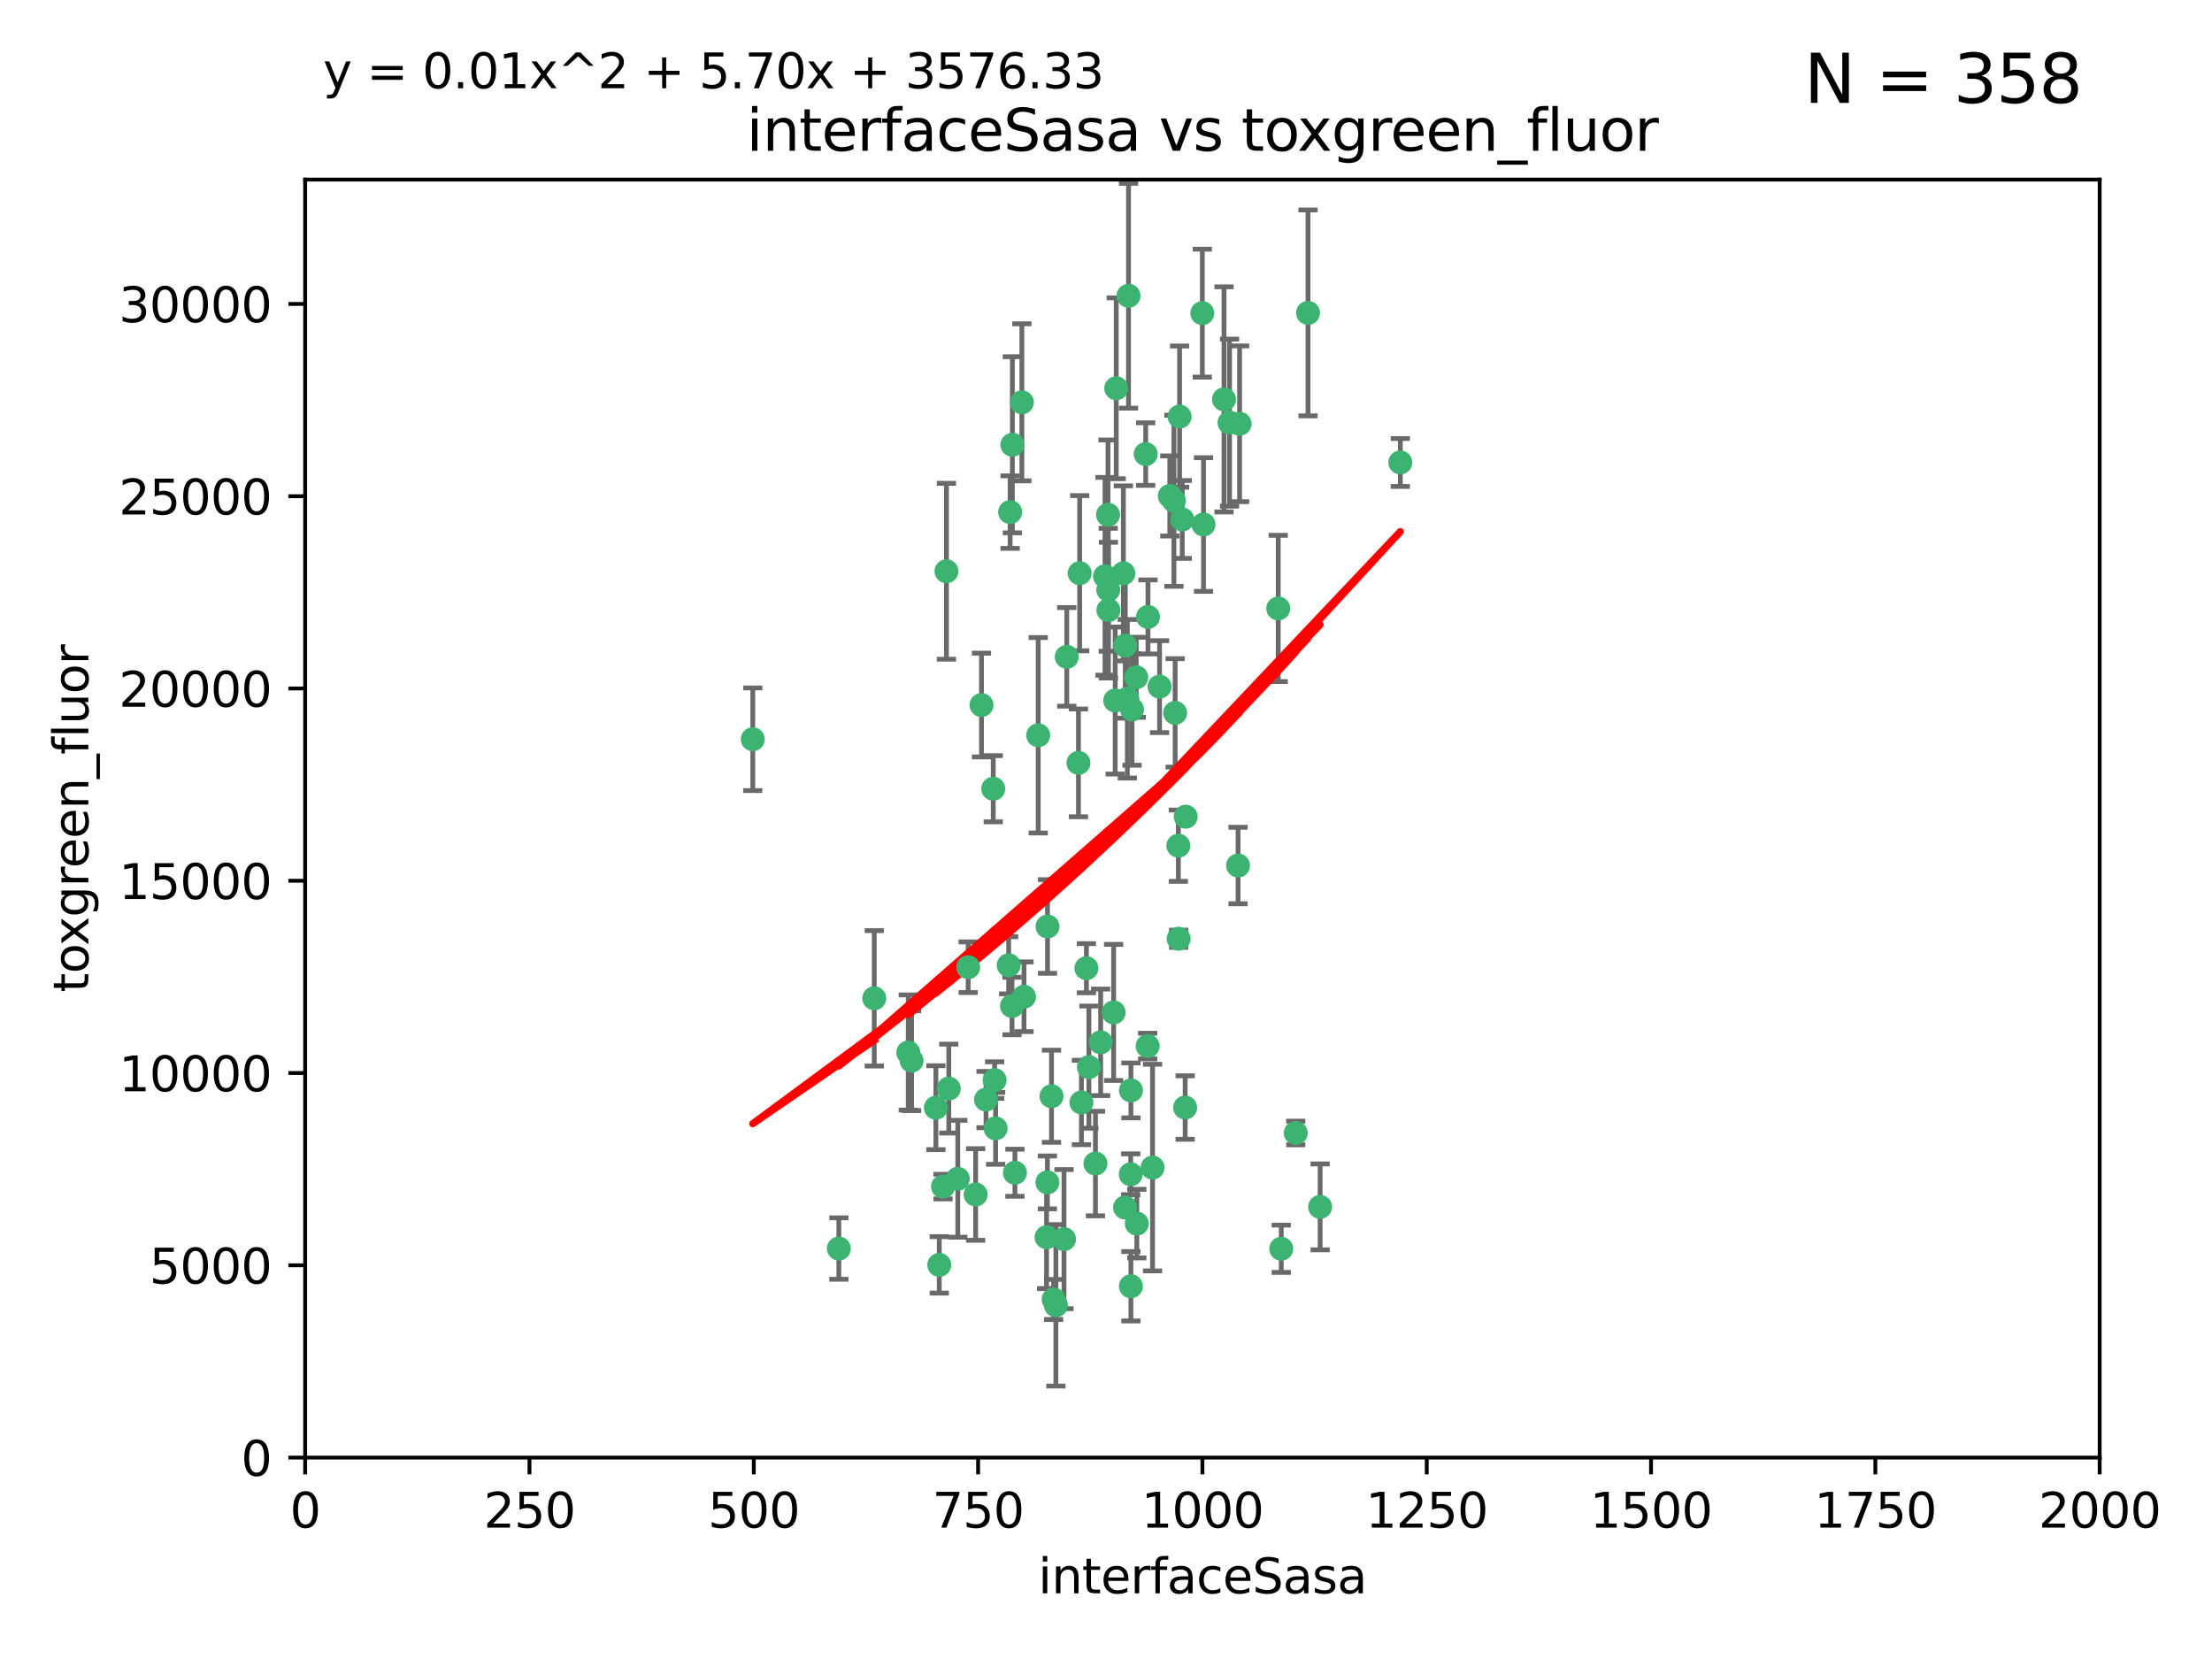 <?xml version="1.0" encoding="utf-8" standalone="no"?>
<!DOCTYPE svg PUBLIC "-//W3C//DTD SVG 1.1//EN"
  "http://www.w3.org/Graphics/SVG/1.1/DTD/svg11.dtd">
<svg xmlns:xlink="http://www.w3.org/1999/xlink" width="460.8pt" height="345.6pt" viewBox="0 0 460.8 345.6" xmlns="http://www.w3.org/2000/svg" version="1.1">
 <defs>
  <style type="text/css">*{stroke-linejoin: round; stroke-linecap: butt}</style>
 </defs>
 <g id="figure_1">
  <g id="patch_1">
   <path d="M 0 345.6 
L 460.8 345.6 
L 460.8 0 
L 0 0 
z
" style="fill: #ffffff"/>
  </g>
  <g id="axes_1">
   <g id="patch_2">
    <path d="M 63.571 303.64 
L 437.4 303.64 
L 437.4 37.411 
L 63.571 37.411 
z
" style="fill: #ffffff"/>
   </g>
   <g id="PathCollection_1">
    <defs>
     <path id="mede74a5ac0" d="M 0 1.118 
C 0.297 1.118 0.581 1 0.791 0.791 
C 1 0.581 1.118 0.297 1.118 0 
C 1.118 -0.297 1 -0.581 0.791 -0.791 
C 0.581 -1 0.297 -1.118 0 -1.118 
C -0.297 -1.118 -0.581 -1 -0.791 -0.791 
C -1 -0.581 -1.118 -0.297 -1.118 0 
C -1.118 0.297 -1 0.581 -0.791 0.791 
C -0.581 1 -0.297 1.118 0 1.118 
z
" style="stroke: #3cb371"/>
    </defs>
    <g clip-path="url(#p862c5e80f4)">
     <use xlink:href="#mede74a5ac0" x="243.693" y="103.319" style="fill: #3cb371; stroke: #3cb371"/>
     <use xlink:href="#mede74a5ac0" x="272.484" y="65.184" style="fill: #3cb371; stroke: #3cb371"/>
     <use xlink:href="#mede74a5ac0" x="234.418" y="134.491" style="fill: #3cb371; stroke: #3cb371"/>
     <use xlink:href="#mede74a5ac0" x="266.28" y="126.749" style="fill: #3cb371; stroke: #3cb371"/>
     <use xlink:href="#mede74a5ac0" x="250.716" y="109.268" style="fill: #3cb371; stroke: #3cb371"/>
     <use xlink:href="#mede74a5ac0" x="254.987" y="83.201" style="fill: #3cb371; stroke: #3cb371"/>
     <use xlink:href="#mede74a5ac0" x="174.75" y="260.094" style="fill: #3cb371; stroke: #3cb371"/>
     <use xlink:href="#mede74a5ac0" x="212.875" y="83.811" style="fill: #3cb371; stroke: #3cb371"/>
     <use xlink:href="#mede74a5ac0" x="258.229" y="88.286" style="fill: #3cb371; stroke: #3cb371"/>
     <use xlink:href="#mede74a5ac0" x="241.557" y="143.039" style="fill: #3cb371; stroke: #3cb371"/>
     <use xlink:href="#mede74a5ac0" x="230.869" y="122.859" style="fill: #3cb371; stroke: #3cb371"/>
     <use xlink:href="#mede74a5ac0" x="230.194" y="120.054" style="fill: #3cb371; stroke: #3cb371"/>
     <use xlink:href="#mede74a5ac0" x="246.284" y="108.214" style="fill: #3cb371; stroke: #3cb371"/>
     <use xlink:href="#mede74a5ac0" x="244.553" y="104.315" style="fill: #3cb371; stroke: #3cb371"/>
     <use xlink:href="#mede74a5ac0" x="229.286" y="217.134" style="fill: #3cb371; stroke: #3cb371"/>
     <use xlink:href="#mede74a5ac0" x="235.088" y="61.614" style="fill: #3cb371; stroke: #3cb371"/>
     <use xlink:href="#mede74a5ac0" x="232.318" y="145.935" style="fill: #3cb371; stroke: #3cb371"/>
     <use xlink:href="#mede74a5ac0" x="256.134" y="88.045" style="fill: #3cb371; stroke: #3cb371"/>
     <use xlink:href="#mede74a5ac0" x="232.534" y="80.887" style="fill: #3cb371; stroke: #3cb371"/>
     <use xlink:href="#mede74a5ac0" x="234.02" y="119.44" style="fill: #3cb371; stroke: #3cb371"/>
     <use xlink:href="#mede74a5ac0" x="238.669" y="94.593" style="fill: #3cb371; stroke: #3cb371"/>
     <use xlink:href="#mede74a5ac0" x="210.43" y="106.684" style="fill: #3cb371; stroke: #3cb371"/>
     <use xlink:href="#mede74a5ac0" x="226.319" y="201.695" style="fill: #3cb371; stroke: #3cb371"/>
     <use xlink:href="#mede74a5ac0" x="245.731" y="86.787" style="fill: #3cb371; stroke: #3cb371"/>
     <use xlink:href="#mede74a5ac0" x="266.908" y="260.14" style="fill: #3cb371; stroke: #3cb371"/>
     <use xlink:href="#mede74a5ac0" x="269.927" y="236.024" style="fill: #3cb371; stroke: #3cb371"/>
     <use xlink:href="#mede74a5ac0" x="240.095" y="243.228" style="fill: #3cb371; stroke: #3cb371"/>
     <use xlink:href="#mede74a5ac0" x="291.711" y="96.341" style="fill: #3cb371; stroke: #3cb371"/>
     <use xlink:href="#mede74a5ac0" x="224.916" y="119.409" style="fill: #3cb371; stroke: #3cb371"/>
     <use xlink:href="#mede74a5ac0" x="250.465" y="65.233" style="fill: #3cb371; stroke: #3cb371"/>
     <use xlink:href="#mede74a5ac0" x="204.462" y="146.874" style="fill: #3cb371; stroke: #3cb371"/>
     <use xlink:href="#mede74a5ac0" x="201.688" y="201.487" style="fill: #3cb371; stroke: #3cb371"/>
     <use xlink:href="#mede74a5ac0" x="228.204" y="242.388" style="fill: #3cb371; stroke: #3cb371"/>
     <use xlink:href="#mede74a5ac0" x="210.123" y="201.077" style="fill: #3cb371; stroke: #3cb371"/>
     <use xlink:href="#mede74a5ac0" x="226.837" y="222.299" style="fill: #3cb371; stroke: #3cb371"/>
     <use xlink:href="#mede74a5ac0" x="236.82" y="254.906" style="fill: #3cb371; stroke: #3cb371"/>
     <use xlink:href="#mede74a5ac0" x="222.228" y="136.835" style="fill: #3cb371; stroke: #3cb371"/>
     <use xlink:href="#mede74a5ac0" x="230.822" y="107.234" style="fill: #3cb371; stroke: #3cb371"/>
     <use xlink:href="#mede74a5ac0" x="224.662" y="158.921" style="fill: #3cb371; stroke: #3cb371"/>
     <use xlink:href="#mede74a5ac0" x="275.007" y="251.417" style="fill: #3cb371; stroke: #3cb371"/>
     <use xlink:href="#mede74a5ac0" x="236.699" y="141.091" style="fill: #3cb371; stroke: #3cb371"/>
     <use xlink:href="#mede74a5ac0" x="230.901" y="127.107" style="fill: #3cb371; stroke: #3cb371"/>
     <use xlink:href="#mede74a5ac0" x="234.375" y="251.547" style="fill: #3cb371; stroke: #3cb371"/>
     <use xlink:href="#mede74a5ac0" x="221.654" y="258.133" style="fill: #3cb371; stroke: #3cb371"/>
     <use xlink:href="#mede74a5ac0" x="195.666" y="263.497" style="fill: #3cb371; stroke: #3cb371"/>
     <use xlink:href="#mede74a5ac0" x="245.473" y="176.169" style="fill: #3cb371; stroke: #3cb371"/>
     <use xlink:href="#mede74a5ac0" x="206.91" y="164.309" style="fill: #3cb371; stroke: #3cb371"/>
     <use xlink:href="#mede74a5ac0" x="235.596" y="227.152" style="fill: #3cb371; stroke: #3cb371"/>
     <use xlink:href="#mede74a5ac0" x="218.219" y="193.002" style="fill: #3cb371; stroke: #3cb371"/>
     <use xlink:href="#mede74a5ac0" x="235.59" y="267.951" style="fill: #3cb371; stroke: #3cb371"/>
     <use xlink:href="#mede74a5ac0" x="239.146" y="128.518" style="fill: #3cb371; stroke: #3cb371"/>
     <use xlink:href="#mede74a5ac0" x="219.488" y="270.703" style="fill: #3cb371; stroke: #3cb371"/>
     <use xlink:href="#mede74a5ac0" x="189.211" y="219.251" style="fill: #3cb371; stroke: #3cb371"/>
     <use xlink:href="#mede74a5ac0" x="244.803" y="148.507" style="fill: #3cb371; stroke: #3cb371"/>
     <use xlink:href="#mede74a5ac0" x="203.241" y="248.836" style="fill: #3cb371; stroke: #3cb371"/>
     <use xlink:href="#mede74a5ac0" x="216.278" y="153.171" style="fill: #3cb371; stroke: #3cb371"/>
     <use xlink:href="#mede74a5ac0" x="219.05" y="228.365" style="fill: #3cb371; stroke: #3cb371"/>
     <use xlink:href="#mede74a5ac0" x="245.536" y="195.558" style="fill: #3cb371; stroke: #3cb371"/>
     <use xlink:href="#mede74a5ac0" x="239.078" y="217.914" style="fill: #3cb371; stroke: #3cb371"/>
     <use xlink:href="#mede74a5ac0" x="231.989" y="210.91" style="fill: #3cb371; stroke: #3cb371"/>
     <use xlink:href="#mede74a5ac0" x="213.318" y="207.64" style="fill: #3cb371; stroke: #3cb371"/>
     <use xlink:href="#mede74a5ac0" x="235.826" y="147.801" style="fill: #3cb371; stroke: #3cb371"/>
     <use xlink:href="#mede74a5ac0" x="246.891" y="230.72" style="fill: #3cb371; stroke: #3cb371"/>
     <use xlink:href="#mede74a5ac0" x="196.452" y="247.192" style="fill: #3cb371; stroke: #3cb371"/>
     <use xlink:href="#mede74a5ac0" x="257.91" y="180.307" style="fill: #3cb371; stroke: #3cb371"/>
     <use xlink:href="#mede74a5ac0" x="194.959" y="230.755" style="fill: #3cb371; stroke: #3cb371"/>
     <use xlink:href="#mede74a5ac0" x="218.192" y="246.317" style="fill: #3cb371; stroke: #3cb371"/>
     <use xlink:href="#mede74a5ac0" x="247.005" y="170.133" style="fill: #3cb371; stroke: #3cb371"/>
     <use xlink:href="#mede74a5ac0" x="219.963" y="271.92" style="fill: #3cb371; stroke: #3cb371"/>
     <use xlink:href="#mede74a5ac0" x="189.899" y="220.964" style="fill: #3cb371; stroke: #3cb371"/>
     <use xlink:href="#mede74a5ac0" x="210.824" y="209.566" style="fill: #3cb371; stroke: #3cb371"/>
     <use xlink:href="#mede74a5ac0" x="205.407" y="229.064" style="fill: #3cb371; stroke: #3cb371"/>
     <use xlink:href="#mede74a5ac0" x="234.846" y="145.567" style="fill: #3cb371; stroke: #3cb371"/>
     <use xlink:href="#mede74a5ac0" x="210.895" y="92.655" style="fill: #3cb371; stroke: #3cb371"/>
     <use xlink:href="#mede74a5ac0" x="197.163" y="119.004" style="fill: #3cb371; stroke: #3cb371"/>
     <use xlink:href="#mede74a5ac0" x="225.284" y="229.667" style="fill: #3cb371; stroke: #3cb371"/>
     <use xlink:href="#mede74a5ac0" x="218.019" y="257.738" style="fill: #3cb371; stroke: #3cb371"/>
     <use xlink:href="#mede74a5ac0" x="211.432" y="244.305" style="fill: #3cb371; stroke: #3cb371"/>
     <use xlink:href="#mede74a5ac0" x="199.529" y="245.561" style="fill: #3cb371; stroke: #3cb371"/>
     <use xlink:href="#mede74a5ac0" x="235.549" y="244.625" style="fill: #3cb371; stroke: #3cb371"/>
     <use xlink:href="#mede74a5ac0" x="197.651" y="226.772" style="fill: #3cb371; stroke: #3cb371"/>
     <use xlink:href="#mede74a5ac0" x="207.406" y="235.058" style="fill: #3cb371; stroke: #3cb371"/>
     <use xlink:href="#mede74a5ac0" x="207.202" y="225.004" style="fill: #3cb371; stroke: #3cb371"/>
     <use xlink:href="#mede74a5ac0" x="156.817" y="153.996" style="fill: #3cb371; stroke: #3cb371"/>
     <use xlink:href="#mede74a5ac0" x="182.127" y="207.963" style="fill: #3cb371; stroke: #3cb371"/>
    </g>
   </g>
   <g id="matplotlib.axis_1">
    <g id="xtick_1">
     <g id="line2d_1">
      <defs>
       <path id="m3e49fd5ac3" d="M 0 0 
L 0 3.5 
" style="stroke: #000000; stroke-width: 0.8"/>
      </defs>
      <g>
       <use xlink:href="#m3e49fd5ac3" x="63.571" y="303.64" style="stroke: #000000; stroke-width: 0.8"/>
      </g>
     </g>
     <g id="text_1">
      <!-- 0 -->
      <g transform="translate(60.39 318.238)scale(0.1 -0.1)">
       <defs>
        <path id="DejaVuSans-30" d="M 2034 4250 
Q 1547 4250 1301 3770 
Q 1056 3291 1056 2328 
Q 1056 1369 1301 889 
Q 1547 409 2034 409 
Q 2525 409 2770 889 
Q 3016 1369 3016 2328 
Q 3016 3291 2770 3770 
Q 2525 4250 2034 4250 
z
M 2034 4750 
Q 2819 4750 3233 4129 
Q 3647 3509 3647 2328 
Q 3647 1150 3233 529 
Q 2819 -91 2034 -91 
Q 1250 -91 836 529 
Q 422 1150 422 2328 
Q 422 3509 836 4129 
Q 1250 4750 2034 4750 
z
" transform="scale(0.016)"/>
       </defs>
       <use xlink:href="#DejaVuSans-30"/>
      </g>
     </g>
    </g>
    <g id="xtick_2">
     <g id="line2d_2">
      <g>
       <use xlink:href="#m3e49fd5ac3" x="110.3" y="303.64" style="stroke: #000000; stroke-width: 0.8"/>
      </g>
     </g>
     <g id="text_2">
      <!-- 250 -->
      <g transform="translate(100.756 318.238)scale(0.1 -0.1)">
       <defs>
        <path id="DejaVuSans-32" d="M 1228 531 
L 3431 531 
L 3431 0 
L 469 0 
L 469 531 
Q 828 903 1448 1529 
Q 2069 2156 2228 2338 
Q 2531 2678 2651 2914 
Q 2772 3150 2772 3378 
Q 2772 3750 2511 3984 
Q 2250 4219 1831 4219 
Q 1534 4219 1204 4116 
Q 875 4013 500 3803 
L 500 4441 
Q 881 4594 1212 4672 
Q 1544 4750 1819 4750 
Q 2544 4750 2975 4387 
Q 3406 4025 3406 3419 
Q 3406 3131 3298 2873 
Q 3191 2616 2906 2266 
Q 2828 2175 2409 1742 
Q 1991 1309 1228 531 
z
" transform="scale(0.016)"/>
        <path id="DejaVuSans-35" d="M 691 4666 
L 3169 4666 
L 3169 4134 
L 1269 4134 
L 1269 2991 
Q 1406 3038 1543 3061 
Q 1681 3084 1819 3084 
Q 2600 3084 3056 2656 
Q 3513 2228 3513 1497 
Q 3513 744 3044 326 
Q 2575 -91 1722 -91 
Q 1428 -91 1123 -41 
Q 819 9 494 109 
L 494 744 
Q 775 591 1075 516 
Q 1375 441 1709 441 
Q 2250 441 2565 725 
Q 2881 1009 2881 1497 
Q 2881 1984 2565 2268 
Q 2250 2553 1709 2553 
Q 1456 2553 1204 2497 
Q 953 2441 691 2322 
L 691 4666 
z
" transform="scale(0.016)"/>
       </defs>
       <use xlink:href="#DejaVuSans-32"/>
       <use xlink:href="#DejaVuSans-35" x="63.623"/>
       <use xlink:href="#DejaVuSans-30" x="127.246"/>
      </g>
     </g>
    </g>
    <g id="xtick_3">
     <g id="line2d_3">
      <g>
       <use xlink:href="#m3e49fd5ac3" x="157.028" y="303.64" style="stroke: #000000; stroke-width: 0.8"/>
      </g>
     </g>
     <g id="text_3">
      <!-- 500 -->
      <g transform="translate(147.485 318.238)scale(0.1 -0.1)">
       <use xlink:href="#DejaVuSans-35"/>
       <use xlink:href="#DejaVuSans-30" x="63.623"/>
       <use xlink:href="#DejaVuSans-30" x="127.246"/>
      </g>
     </g>
    </g>
    <g id="xtick_4">
     <g id="line2d_4">
      <g>
       <use xlink:href="#m3e49fd5ac3" x="203.757" y="303.64" style="stroke: #000000; stroke-width: 0.8"/>
      </g>
     </g>
     <g id="text_4">
      <!-- 750 -->
      <g transform="translate(194.213 318.238)scale(0.1 -0.1)">
       <defs>
        <path id="DejaVuSans-37" d="M 525 4666 
L 3525 4666 
L 3525 4397 
L 1831 0 
L 1172 0 
L 2766 4134 
L 525 4134 
L 525 4666 
z
" transform="scale(0.016)"/>
       </defs>
       <use xlink:href="#DejaVuSans-37"/>
       <use xlink:href="#DejaVuSans-35" x="63.623"/>
       <use xlink:href="#DejaVuSans-30" x="127.246"/>
      </g>
     </g>
    </g>
    <g id="xtick_5">
     <g id="line2d_5">
      <g>
       <use xlink:href="#m3e49fd5ac3" x="250.486" y="303.64" style="stroke: #000000; stroke-width: 0.8"/>
      </g>
     </g>
     <g id="text_5">
      <!-- 1000 -->
      <g transform="translate(237.761 318.238)scale(0.1 -0.1)">
       <defs>
        <path id="DejaVuSans-31" d="M 794 531 
L 1825 531 
L 1825 4091 
L 703 3866 
L 703 4441 
L 1819 4666 
L 2450 4666 
L 2450 531 
L 3481 531 
L 3481 0 
L 794 0 
L 794 531 
z
" transform="scale(0.016)"/>
       </defs>
       <use xlink:href="#DejaVuSans-31"/>
       <use xlink:href="#DejaVuSans-30" x="63.623"/>
       <use xlink:href="#DejaVuSans-30" x="127.246"/>
       <use xlink:href="#DejaVuSans-30" x="190.869"/>
      </g>
     </g>
    </g>
    <g id="xtick_6">
     <g id="line2d_6">
      <g>
       <use xlink:href="#m3e49fd5ac3" x="297.214" y="303.64" style="stroke: #000000; stroke-width: 0.8"/>
      </g>
     </g>
     <g id="text_6">
      <!-- 1250 -->
      <g transform="translate(284.489 318.238)scale(0.1 -0.1)">
       <use xlink:href="#DejaVuSans-31"/>
       <use xlink:href="#DejaVuSans-32" x="63.623"/>
       <use xlink:href="#DejaVuSans-35" x="127.246"/>
       <use xlink:href="#DejaVuSans-30" x="190.869"/>
      </g>
     </g>
    </g>
    <g id="xtick_7">
     <g id="line2d_7">
      <g>
       <use xlink:href="#m3e49fd5ac3" x="343.943" y="303.64" style="stroke: #000000; stroke-width: 0.8"/>
      </g>
     </g>
     <g id="text_7">
      <!-- 1500 -->
      <g transform="translate(331.218 318.238)scale(0.1 -0.1)">
       <use xlink:href="#DejaVuSans-31"/>
       <use xlink:href="#DejaVuSans-35" x="63.623"/>
       <use xlink:href="#DejaVuSans-30" x="127.246"/>
       <use xlink:href="#DejaVuSans-30" x="190.869"/>
      </g>
     </g>
    </g>
    <g id="xtick_8">
     <g id="line2d_8">
      <g>
       <use xlink:href="#m3e49fd5ac3" x="390.671" y="303.64" style="stroke: #000000; stroke-width: 0.8"/>
      </g>
     </g>
     <g id="text_8">
      <!-- 1750 -->
      <g transform="translate(377.946 318.238)scale(0.1 -0.1)">
       <use xlink:href="#DejaVuSans-31"/>
       <use xlink:href="#DejaVuSans-37" x="63.623"/>
       <use xlink:href="#DejaVuSans-35" x="127.246"/>
       <use xlink:href="#DejaVuSans-30" x="190.869"/>
      </g>
     </g>
    </g>
    <g id="xtick_9">
     <g id="line2d_9">
      <g>
       <use xlink:href="#m3e49fd5ac3" x="437.4" y="303.64" style="stroke: #000000; stroke-width: 0.8"/>
      </g>
     </g>
     <g id="text_9">
      <!-- 2000 -->
      <g transform="translate(424.675 318.238)scale(0.1 -0.1)">
       <use xlink:href="#DejaVuSans-32"/>
       <use xlink:href="#DejaVuSans-30" x="63.623"/>
       <use xlink:href="#DejaVuSans-30" x="127.246"/>
       <use xlink:href="#DejaVuSans-30" x="190.869"/>
      </g>
     </g>
    </g>
    <g id="text_10">
     <!-- interfaceSasa -->
     <g transform="translate(216.279 331.917)scale(0.1 -0.1)">
      <defs>
       <path id="DejaVuSans-69" d="M 603 3500 
L 1178 3500 
L 1178 0 
L 603 0 
L 603 3500 
z
M 603 4863 
L 1178 4863 
L 1178 4134 
L 603 4134 
L 603 4863 
z
" transform="scale(0.016)"/>
       <path id="DejaVuSans-6e" d="M 3513 2113 
L 3513 0 
L 2938 0 
L 2938 2094 
Q 2938 2591 2744 2837 
Q 2550 3084 2163 3084 
Q 1697 3084 1428 2787 
Q 1159 2491 1159 1978 
L 1159 0 
L 581 0 
L 581 3500 
L 1159 3500 
L 1159 2956 
Q 1366 3272 1645 3428 
Q 1925 3584 2291 3584 
Q 2894 3584 3203 3211 
Q 3513 2838 3513 2113 
z
" transform="scale(0.016)"/>
       <path id="DejaVuSans-74" d="M 1172 4494 
L 1172 3500 
L 2356 3500 
L 2356 3053 
L 1172 3053 
L 1172 1153 
Q 1172 725 1289 603 
Q 1406 481 1766 481 
L 2356 481 
L 2356 0 
L 1766 0 
Q 1100 0 847 248 
Q 594 497 594 1153 
L 594 3053 
L 172 3053 
L 172 3500 
L 594 3500 
L 594 4494 
L 1172 4494 
z
" transform="scale(0.016)"/>
       <path id="DejaVuSans-65" d="M 3597 1894 
L 3597 1613 
L 953 1613 
Q 991 1019 1311 708 
Q 1631 397 2203 397 
Q 2534 397 2845 478 
Q 3156 559 3463 722 
L 3463 178 
Q 3153 47 2828 -22 
Q 2503 -91 2169 -91 
Q 1331 -91 842 396 
Q 353 884 353 1716 
Q 353 2575 817 3079 
Q 1281 3584 2069 3584 
Q 2775 3584 3186 3129 
Q 3597 2675 3597 1894 
z
M 3022 2063 
Q 3016 2534 2758 2815 
Q 2500 3097 2075 3097 
Q 1594 3097 1305 2825 
Q 1016 2553 972 2059 
L 3022 2063 
z
" transform="scale(0.016)"/>
       <path id="DejaVuSans-72" d="M 2631 2963 
Q 2534 3019 2420 3045 
Q 2306 3072 2169 3072 
Q 1681 3072 1420 2755 
Q 1159 2438 1159 1844 
L 1159 0 
L 581 0 
L 581 3500 
L 1159 3500 
L 1159 2956 
Q 1341 3275 1631 3429 
Q 1922 3584 2338 3584 
Q 2397 3584 2469 3576 
Q 2541 3569 2628 3553 
L 2631 2963 
z
" transform="scale(0.016)"/>
       <path id="DejaVuSans-66" d="M 2375 4863 
L 2375 4384 
L 1825 4384 
Q 1516 4384 1395 4259 
Q 1275 4134 1275 3809 
L 1275 3500 
L 2222 3500 
L 2222 3053 
L 1275 3053 
L 1275 0 
L 697 0 
L 697 3053 
L 147 3053 
L 147 3500 
L 697 3500 
L 697 3744 
Q 697 4328 969 4595 
Q 1241 4863 1831 4863 
L 2375 4863 
z
" transform="scale(0.016)"/>
       <path id="DejaVuSans-61" d="M 2194 1759 
Q 1497 1759 1228 1600 
Q 959 1441 959 1056 
Q 959 750 1161 570 
Q 1363 391 1709 391 
Q 2188 391 2477 730 
Q 2766 1069 2766 1631 
L 2766 1759 
L 2194 1759 
z
M 3341 1997 
L 3341 0 
L 2766 0 
L 2766 531 
Q 2569 213 2275 61 
Q 1981 -91 1556 -91 
Q 1019 -91 701 211 
Q 384 513 384 1019 
Q 384 1609 779 1909 
Q 1175 2209 1959 2209 
L 2766 2209 
L 2766 2266 
Q 2766 2663 2505 2880 
Q 2244 3097 1772 3097 
Q 1472 3097 1187 3025 
Q 903 2953 641 2809 
L 641 3341 
Q 956 3463 1253 3523 
Q 1550 3584 1831 3584 
Q 2591 3584 2966 3190 
Q 3341 2797 3341 1997 
z
" transform="scale(0.016)"/>
       <path id="DejaVuSans-63" d="M 3122 3366 
L 3122 2828 
Q 2878 2963 2633 3030 
Q 2388 3097 2138 3097 
Q 1578 3097 1268 2742 
Q 959 2388 959 1747 
Q 959 1106 1268 751 
Q 1578 397 2138 397 
Q 2388 397 2633 464 
Q 2878 531 3122 666 
L 3122 134 
Q 2881 22 2623 -34 
Q 2366 -91 2075 -91 
Q 1284 -91 818 406 
Q 353 903 353 1747 
Q 353 2603 823 3093 
Q 1294 3584 2113 3584 
Q 2378 3584 2631 3529 
Q 2884 3475 3122 3366 
z
" transform="scale(0.016)"/>
       <path id="DejaVuSans-53" d="M 3425 4513 
L 3425 3897 
Q 3066 4069 2747 4153 
Q 2428 4238 2131 4238 
Q 1616 4238 1336 4038 
Q 1056 3838 1056 3469 
Q 1056 3159 1242 3001 
Q 1428 2844 1947 2747 
L 2328 2669 
Q 3034 2534 3370 2195 
Q 3706 1856 3706 1288 
Q 3706 609 3251 259 
Q 2797 -91 1919 -91 
Q 1588 -91 1214 -16 
Q 841 59 441 206 
L 441 856 
Q 825 641 1194 531 
Q 1563 422 1919 422 
Q 2459 422 2753 634 
Q 3047 847 3047 1241 
Q 3047 1584 2836 1778 
Q 2625 1972 2144 2069 
L 1759 2144 
Q 1053 2284 737 2584 
Q 422 2884 422 3419 
Q 422 4038 858 4394 
Q 1294 4750 2059 4750 
Q 2388 4750 2728 4690 
Q 3069 4631 3425 4513 
z
" transform="scale(0.016)"/>
       <path id="DejaVuSans-73" d="M 2834 3397 
L 2834 2853 
Q 2591 2978 2328 3040 
Q 2066 3103 1784 3103 
Q 1356 3103 1142 2972 
Q 928 2841 928 2578 
Q 928 2378 1081 2264 
Q 1234 2150 1697 2047 
L 1894 2003 
Q 2506 1872 2764 1633 
Q 3022 1394 3022 966 
Q 3022 478 2636 193 
Q 2250 -91 1575 -91 
Q 1294 -91 989 -36 
Q 684 19 347 128 
L 347 722 
Q 666 556 975 473 
Q 1284 391 1588 391 
Q 1994 391 2212 530 
Q 2431 669 2431 922 
Q 2431 1156 2273 1281 
Q 2116 1406 1581 1522 
L 1381 1569 
Q 847 1681 609 1914 
Q 372 2147 372 2553 
Q 372 3047 722 3315 
Q 1072 3584 1716 3584 
Q 2034 3584 2315 3537 
Q 2597 3491 2834 3397 
z
" transform="scale(0.016)"/>
      </defs>
      <use xlink:href="#DejaVuSans-69"/>
      <use xlink:href="#DejaVuSans-6e" x="27.783"/>
      <use xlink:href="#DejaVuSans-74" x="91.162"/>
      <use xlink:href="#DejaVuSans-65" x="130.371"/>
      <use xlink:href="#DejaVuSans-72" x="191.895"/>
      <use xlink:href="#DejaVuSans-66" x="233.008"/>
      <use xlink:href="#DejaVuSans-61" x="268.213"/>
      <use xlink:href="#DejaVuSans-63" x="329.492"/>
      <use xlink:href="#DejaVuSans-65" x="384.473"/>
      <use xlink:href="#DejaVuSans-53" x="445.996"/>
      <use xlink:href="#DejaVuSans-61" x="509.473"/>
      <use xlink:href="#DejaVuSans-73" x="570.752"/>
      <use xlink:href="#DejaVuSans-61" x="622.852"/>
     </g>
    </g>
   </g>
   <g id="matplotlib.axis_2">
    <g id="ytick_1">
     <g id="line2d_10">
      <defs>
       <path id="m93ddd6fab5" d="M 0 0 
L -3.5 0 
" style="stroke: #000000; stroke-width: 0.8"/>
      </defs>
      <g>
       <use xlink:href="#m93ddd6fab5" x="63.571" y="303.64" style="stroke: #000000; stroke-width: 0.8"/>
      </g>
     </g>
     <g id="text_11">
      <!-- 0 -->
      <g transform="translate(50.209 307.439)scale(0.1 -0.1)">
       <use xlink:href="#DejaVuSans-30"/>
      </g>
     </g>
    </g>
    <g id="ytick_2">
     <g id="line2d_11">
      <g>
       <use xlink:href="#m93ddd6fab5" x="63.571" y="263.586" style="stroke: #000000; stroke-width: 0.8"/>
      </g>
     </g>
     <g id="text_12">
      <!-- 5000 -->
      <g transform="translate(31.121 267.385)scale(0.1 -0.1)">
       <use xlink:href="#DejaVuSans-35"/>
       <use xlink:href="#DejaVuSans-30" x="63.623"/>
       <use xlink:href="#DejaVuSans-30" x="127.246"/>
       <use xlink:href="#DejaVuSans-30" x="190.869"/>
      </g>
     </g>
    </g>
    <g id="ytick_3">
     <g id="line2d_12">
      <g>
       <use xlink:href="#m93ddd6fab5" x="63.571" y="223.532" style="stroke: #000000; stroke-width: 0.8"/>
      </g>
     </g>
     <g id="text_13">
      <!-- 10000 -->
      <g transform="translate(24.759 227.331)scale(0.1 -0.1)">
       <use xlink:href="#DejaVuSans-31"/>
       <use xlink:href="#DejaVuSans-30" x="63.623"/>
       <use xlink:href="#DejaVuSans-30" x="127.246"/>
       <use xlink:href="#DejaVuSans-30" x="190.869"/>
       <use xlink:href="#DejaVuSans-30" x="254.492"/>
      </g>
     </g>
    </g>
    <g id="ytick_4">
     <g id="line2d_13">
      <g>
       <use xlink:href="#m93ddd6fab5" x="63.571" y="183.478" style="stroke: #000000; stroke-width: 0.8"/>
      </g>
     </g>
     <g id="text_14">
      <!-- 15000 -->
      <g transform="translate(24.759 187.278)scale(0.1 -0.1)">
       <use xlink:href="#DejaVuSans-31"/>
       <use xlink:href="#DejaVuSans-35" x="63.623"/>
       <use xlink:href="#DejaVuSans-30" x="127.246"/>
       <use xlink:href="#DejaVuSans-30" x="190.869"/>
       <use xlink:href="#DejaVuSans-30" x="254.492"/>
      </g>
     </g>
    </g>
    <g id="ytick_5">
     <g id="line2d_14">
      <g>
       <use xlink:href="#m93ddd6fab5" x="63.571" y="143.424" style="stroke: #000000; stroke-width: 0.8"/>
      </g>
     </g>
     <g id="text_15">
      <!-- 20000 -->
      <g transform="translate(24.759 147.224)scale(0.1 -0.1)">
       <use xlink:href="#DejaVuSans-32"/>
       <use xlink:href="#DejaVuSans-30" x="63.623"/>
       <use xlink:href="#DejaVuSans-30" x="127.246"/>
       <use xlink:href="#DejaVuSans-30" x="190.869"/>
       <use xlink:href="#DejaVuSans-30" x="254.492"/>
      </g>
     </g>
    </g>
    <g id="ytick_6">
     <g id="line2d_15">
      <g>
       <use xlink:href="#m93ddd6fab5" x="63.571" y="103.371" style="stroke: #000000; stroke-width: 0.8"/>
      </g>
     </g>
     <g id="text_16">
      <!-- 25000 -->
      <g transform="translate(24.759 107.17)scale(0.1 -0.1)">
       <use xlink:href="#DejaVuSans-32"/>
       <use xlink:href="#DejaVuSans-35" x="63.623"/>
       <use xlink:href="#DejaVuSans-30" x="127.246"/>
       <use xlink:href="#DejaVuSans-30" x="190.869"/>
       <use xlink:href="#DejaVuSans-30" x="254.492"/>
      </g>
     </g>
    </g>
    <g id="ytick_7">
     <g id="line2d_16">
      <g>
       <use xlink:href="#m93ddd6fab5" x="63.571" y="63.317" style="stroke: #000000; stroke-width: 0.8"/>
      </g>
     </g>
     <g id="text_17">
      <!-- 30000 -->
      <g transform="translate(24.759 67.116)scale(0.1 -0.1)">
       <defs>
        <path id="DejaVuSans-33" d="M 2597 2516 
Q 3050 2419 3304 2112 
Q 3559 1806 3559 1356 
Q 3559 666 3084 287 
Q 2609 -91 1734 -91 
Q 1441 -91 1130 -33 
Q 819 25 488 141 
L 488 750 
Q 750 597 1062 519 
Q 1375 441 1716 441 
Q 2309 441 2620 675 
Q 2931 909 2931 1356 
Q 2931 1769 2642 2001 
Q 2353 2234 1838 2234 
L 1294 2234 
L 1294 2753 
L 1863 2753 
Q 2328 2753 2575 2939 
Q 2822 3125 2822 3475 
Q 2822 3834 2567 4026 
Q 2313 4219 1838 4219 
Q 1578 4219 1281 4162 
Q 984 4106 628 3988 
L 628 4550 
Q 988 4650 1302 4700 
Q 1616 4750 1894 4750 
Q 2613 4750 3031 4423 
Q 3450 4097 3450 3541 
Q 3450 3153 3228 2886 
Q 3006 2619 2597 2516 
z
" transform="scale(0.016)"/>
       </defs>
       <use xlink:href="#DejaVuSans-33"/>
       <use xlink:href="#DejaVuSans-30" x="63.623"/>
       <use xlink:href="#DejaVuSans-30" x="127.246"/>
       <use xlink:href="#DejaVuSans-30" x="190.869"/>
       <use xlink:href="#DejaVuSans-30" x="254.492"/>
      </g>
     </g>
    </g>
    <g id="text_18">
     <!-- toxgreen_fluor -->
     <g transform="translate(18.401 206.72)rotate(-90)scale(0.1 -0.1)">
      <defs>
       <path id="DejaVuSans-6f" d="M 1959 3097 
Q 1497 3097 1228 2736 
Q 959 2375 959 1747 
Q 959 1119 1226 758 
Q 1494 397 1959 397 
Q 2419 397 2687 759 
Q 2956 1122 2956 1747 
Q 2956 2369 2687 2733 
Q 2419 3097 1959 3097 
z
M 1959 3584 
Q 2709 3584 3137 3096 
Q 3566 2609 3566 1747 
Q 3566 888 3137 398 
Q 2709 -91 1959 -91 
Q 1206 -91 779 398 
Q 353 888 353 1747 
Q 353 2609 779 3096 
Q 1206 3584 1959 3584 
z
" transform="scale(0.016)"/>
       <path id="DejaVuSans-78" d="M 3513 3500 
L 2247 1797 
L 3578 0 
L 2900 0 
L 1881 1375 
L 863 0 
L 184 0 
L 1544 1831 
L 300 3500 
L 978 3500 
L 1906 2253 
L 2834 3500 
L 3513 3500 
z
" transform="scale(0.016)"/>
       <path id="DejaVuSans-67" d="M 2906 1791 
Q 2906 2416 2648 2759 
Q 2391 3103 1925 3103 
Q 1463 3103 1205 2759 
Q 947 2416 947 1791 
Q 947 1169 1205 825 
Q 1463 481 1925 481 
Q 2391 481 2648 825 
Q 2906 1169 2906 1791 
z
M 3481 434 
Q 3481 -459 3084 -895 
Q 2688 -1331 1869 -1331 
Q 1566 -1331 1297 -1286 
Q 1028 -1241 775 -1147 
L 775 -588 
Q 1028 -725 1275 -790 
Q 1522 -856 1778 -856 
Q 2344 -856 2625 -561 
Q 2906 -266 2906 331 
L 2906 616 
Q 2728 306 2450 153 
Q 2172 0 1784 0 
Q 1141 0 747 490 
Q 353 981 353 1791 
Q 353 2603 747 3093 
Q 1141 3584 1784 3584 
Q 2172 3584 2450 3431 
Q 2728 3278 2906 2969 
L 2906 3500 
L 3481 3500 
L 3481 434 
z
" transform="scale(0.016)"/>
       <path id="DejaVuSans-5f" d="M 3263 -1063 
L 3263 -1509 
L -63 -1509 
L -63 -1063 
L 3263 -1063 
z
" transform="scale(0.016)"/>
       <path id="DejaVuSans-6c" d="M 603 4863 
L 1178 4863 
L 1178 0 
L 603 0 
L 603 4863 
z
" transform="scale(0.016)"/>
       <path id="DejaVuSans-75" d="M 544 1381 
L 544 3500 
L 1119 3500 
L 1119 1403 
Q 1119 906 1312 657 
Q 1506 409 1894 409 
Q 2359 409 2629 706 
Q 2900 1003 2900 1516 
L 2900 3500 
L 3475 3500 
L 3475 0 
L 2900 0 
L 2900 538 
Q 2691 219 2414 64 
Q 2138 -91 1772 -91 
Q 1169 -91 856 284 
Q 544 659 544 1381 
z
M 1991 3584 
L 1991 3584 
z
" transform="scale(0.016)"/>
      </defs>
      <use xlink:href="#DejaVuSans-74"/>
      <use xlink:href="#DejaVuSans-6f" x="39.209"/>
      <use xlink:href="#DejaVuSans-78" x="97.266"/>
      <use xlink:href="#DejaVuSans-67" x="156.445"/>
      <use xlink:href="#DejaVuSans-72" x="219.922"/>
      <use xlink:href="#DejaVuSans-65" x="258.785"/>
      <use xlink:href="#DejaVuSans-65" x="320.309"/>
      <use xlink:href="#DejaVuSans-6e" x="381.832"/>
      <use xlink:href="#DejaVuSans-5f" x="445.211"/>
      <use xlink:href="#DejaVuSans-66" x="495.211"/>
      <use xlink:href="#DejaVuSans-6c" x="530.416"/>
      <use xlink:href="#DejaVuSans-75" x="558.199"/>
      <use xlink:href="#DejaVuSans-6f" x="621.578"/>
      <use xlink:href="#DejaVuSans-72" x="682.76"/>
     </g>
    </g>
   </g>
   <g id="LineCollection_1">
    <path d="M 243.693 111.662 
L 243.693 94.976 
" clip-path="url(#p862c5e80f4)" style="fill: none; stroke: #696969"/>
    <path d="M 272.484 86.629 
L 272.484 43.739 
" clip-path="url(#p862c5e80f4)" style="fill: none; stroke: #696969"/>
    <path d="M 234.418 149.606 
L 234.418 119.375 
" clip-path="url(#p862c5e80f4)" style="fill: none; stroke: #696969"/>
    <path d="M 266.28 141.983 
L 266.28 111.515 
" clip-path="url(#p862c5e80f4)" style="fill: none; stroke: #696969"/>
    <path d="M 250.716 123.191 
L 250.716 95.346 
" clip-path="url(#p862c5e80f4)" style="fill: none; stroke: #696969"/>
    <path d="M 254.987 106.648 
L 254.987 59.753 
" clip-path="url(#p862c5e80f4)" style="fill: none; stroke: #696969"/>
    <path d="M 174.75 266.497 
L 174.75 253.692 
" clip-path="url(#p862c5e80f4)" style="fill: none; stroke: #696969"/>
    <path d="M 212.875 100.173 
L 212.875 67.45 
" clip-path="url(#p862c5e80f4)" style="fill: none; stroke: #696969"/>
    <path d="M 258.229 104.51 
L 258.229 72.063 
" clip-path="url(#p862c5e80f4)" style="fill: none; stroke: #696969"/>
    <path d="M 241.557 152.61 
L 241.557 133.468 
" clip-path="url(#p862c5e80f4)" style="fill: none; stroke: #696969"/>
    <path d="M 230.869 135.667 
L 230.869 110.051 
" clip-path="url(#p862c5e80f4)" style="fill: none; stroke: #696969"/>
    <path d="M 230.194 140.659 
L 230.194 99.45 
" clip-path="url(#p862c5e80f4)" style="fill: none; stroke: #696969"/>
    <path d="M 246.284 116.326 
L 246.284 100.101 
" clip-path="url(#p862c5e80f4)" style="fill: none; stroke: #696969"/>
    <path d="M 244.553 122.133 
L 244.553 86.497 
" clip-path="url(#p862c5e80f4)" style="fill: none; stroke: #696969"/>
    <path d="M 229.286 228.233 
L 229.286 206.035 
" clip-path="url(#p862c5e80f4)" style="fill: none; stroke: #696969"/>
    <path d="M 235.088 85.029 
L 235.088 38.199 
" clip-path="url(#p862c5e80f4)" style="fill: none; stroke: #696969"/>
    <path d="M 232.318 161.248 
L 232.318 130.622 
" clip-path="url(#p862c5e80f4)" style="fill: none; stroke: #696969"/>
    <path d="M 256.134 105.444 
L 256.134 70.646 
" clip-path="url(#p862c5e80f4)" style="fill: none; stroke: #696969"/>
    <path d="M 232.534 99.727 
L 232.534 62.047 
" clip-path="url(#p862c5e80f4)" style="fill: none; stroke: #696969"/>
    <path d="M 234.02 137.675 
L 234.02 101.206 
" clip-path="url(#p862c5e80f4)" style="fill: none; stroke: #696969"/>
    <path d="M 238.669 101.108 
L 238.669 88.078 
" clip-path="url(#p862c5e80f4)" style="fill: none; stroke: #696969"/>
    <path d="M 210.43 114.235 
L 210.43 99.134 
" clip-path="url(#p862c5e80f4)" style="fill: none; stroke: #696969"/>
    <path d="M 226.319 206.809 
L 226.319 196.58 
" clip-path="url(#p862c5e80f4)" style="fill: none; stroke: #696969"/>
    <path d="M 245.731 101.495 
L 245.731 72.08 
" clip-path="url(#p862c5e80f4)" style="fill: none; stroke: #696969"/>
    <path d="M 266.908 265.065 
L 266.908 255.214 
" clip-path="url(#p862c5e80f4)" style="fill: none; stroke: #696969"/>
    <path d="M 269.927 238.492 
L 269.927 233.557 
" clip-path="url(#p862c5e80f4)" style="fill: none; stroke: #696969"/>
    <path d="M 240.095 264.748 
L 240.095 221.708 
" clip-path="url(#p862c5e80f4)" style="fill: none; stroke: #696969"/>
    <path d="M 291.711 101.329 
L 291.711 91.353 
" clip-path="url(#p862c5e80f4)" style="fill: none; stroke: #696969"/>
    <path d="M 224.916 135.574 
L 224.916 103.243 
" clip-path="url(#p862c5e80f4)" style="fill: none; stroke: #696969"/>
    <path d="M 250.465 78.556 
L 250.465 51.911 
" clip-path="url(#p862c5e80f4)" style="fill: none; stroke: #696969"/>
    <path d="M 204.462 157.684 
L 204.462 136.065 
" clip-path="url(#p862c5e80f4)" style="fill: none; stroke: #696969"/>
    <path d="M 201.688 206.761 
L 201.688 196.213 
" clip-path="url(#p862c5e80f4)" style="fill: none; stroke: #696969"/>
    <path d="M 228.204 253.279 
L 228.204 231.496 
" clip-path="url(#p862c5e80f4)" style="fill: none; stroke: #696969"/>
    <path d="M 210.123 207.031 
L 210.123 195.122 
" clip-path="url(#p862c5e80f4)" style="fill: none; stroke: #696969"/>
    <path d="M 226.837 235.023 
L 226.837 209.574 
" clip-path="url(#p862c5e80f4)" style="fill: none; stroke: #696969"/>
    <path d="M 236.82 262.048 
L 236.82 247.764 
" clip-path="url(#p862c5e80f4)" style="fill: none; stroke: #696969"/>
    <path d="M 222.228 147.104 
L 222.228 126.566 
" clip-path="url(#p862c5e80f4)" style="fill: none; stroke: #696969"/>
    <path d="M 230.822 122.819 
L 230.822 91.649 
" clip-path="url(#p862c5e80f4)" style="fill: none; stroke: #696969"/>
    <path d="M 224.662 170.147 
L 224.662 147.694 
" clip-path="url(#p862c5e80f4)" style="fill: none; stroke: #696969"/>
    <path d="M 275.007 260.365 
L 275.007 242.469 
" clip-path="url(#p862c5e80f4)" style="fill: none; stroke: #696969"/>
    <path d="M 236.699 149.421 
L 236.699 132.76 
" clip-path="url(#p862c5e80f4)" style="fill: none; stroke: #696969"/>
    <path d="M 230.901 141.248 
L 230.901 112.967 
" clip-path="url(#p862c5e80f4)" style="fill: none; stroke: #696969"/>
    <path d="M 234.375 252.228 
L 234.375 250.867 
" clip-path="url(#p862c5e80f4)" style="fill: none; stroke: #696969"/>
    <path d="M 221.654 272.621 
L 221.654 243.644 
" clip-path="url(#p862c5e80f4)" style="fill: none; stroke: #696969"/>
    <path d="M 195.666 269.377 
L 195.666 257.616 
" clip-path="url(#p862c5e80f4)" style="fill: none; stroke: #696969"/>
    <path d="M 245.473 183.597 
L 245.473 168.741 
" clip-path="url(#p862c5e80f4)" style="fill: none; stroke: #696969"/>
    <path d="M 206.91 171.2 
L 206.91 157.418 
" clip-path="url(#p862c5e80f4)" style="fill: none; stroke: #696969"/>
    <path d="M 235.596 232.87 
L 235.596 221.434 
" clip-path="url(#p862c5e80f4)" style="fill: none; stroke: #696969"/>
    <path d="M 218.219 202.754 
L 218.219 183.249 
" clip-path="url(#p862c5e80f4)" style="fill: none; stroke: #696969"/>
    <path d="M 235.59 275.179 
L 235.59 260.723 
" clip-path="url(#p862c5e80f4)" style="fill: none; stroke: #696969"/>
    <path d="M 239.146 136.228 
L 239.146 120.808 
" clip-path="url(#p862c5e80f4)" style="fill: none; stroke: #696969"/>
    <path d="M 219.488 274.871 
L 219.488 266.536 
" clip-path="url(#p862c5e80f4)" style="fill: none; stroke: #696969"/>
    <path d="M 189.211 231.246 
L 189.211 207.255 
" clip-path="url(#p862c5e80f4)" style="fill: none; stroke: #696969"/>
    <path d="M 244.803 159.798 
L 244.803 137.216 
" clip-path="url(#p862c5e80f4)" style="fill: none; stroke: #696969"/>
    <path d="M 203.241 258.377 
L 203.241 239.295 
" clip-path="url(#p862c5e80f4)" style="fill: none; stroke: #696969"/>
    <path d="M 216.278 173.526 
L 216.278 132.815 
" clip-path="url(#p862c5e80f4)" style="fill: none; stroke: #696969"/>
    <path d="M 219.05 237.963 
L 219.05 218.767 
" clip-path="url(#p862c5e80f4)" style="fill: none; stroke: #696969"/>
    <path d="M 245.536 197.349 
L 245.536 193.767 
" clip-path="url(#p862c5e80f4)" style="fill: none; stroke: #696969"/>
    <path d="M 239.078 220.584 
L 239.078 215.244 
" clip-path="url(#p862c5e80f4)" style="fill: none; stroke: #696969"/>
    <path d="M 231.989 225.089 
L 231.989 196.731 
" clip-path="url(#p862c5e80f4)" style="fill: none; stroke: #696969"/>
    <path d="M 213.318 214.898 
L 213.318 200.382 
" clip-path="url(#p862c5e80f4)" style="fill: none; stroke: #696969"/>
    <path d="M 235.826 159.413 
L 235.826 136.19 
" clip-path="url(#p862c5e80f4)" style="fill: none; stroke: #696969"/>
    <path d="M 246.891 237.332 
L 246.891 224.107 
" clip-path="url(#p862c5e80f4)" style="fill: none; stroke: #696969"/>
    <path d="M 196.452 249.762 
L 196.452 244.622 
" clip-path="url(#p862c5e80f4)" style="fill: none; stroke: #696969"/>
    <path d="M 257.91 188.277 
L 257.91 172.338 
" clip-path="url(#p862c5e80f4)" style="fill: none; stroke: #696969"/>
    <path d="M 194.959 239.495 
L 194.959 222.014 
" clip-path="url(#p862c5e80f4)" style="fill: none; stroke: #696969"/>
    <path d="M 218.192 251.825 
L 218.192 240.809 
" clip-path="url(#p862c5e80f4)" style="fill: none; stroke: #696969"/>
    <path d="M 247.005 170.88 
L 247.005 169.387 
" clip-path="url(#p862c5e80f4)" style="fill: none; stroke: #696969"/>
    <path d="M 219.963 288.737 
L 219.963 255.103 
" clip-path="url(#p862c5e80f4)" style="fill: none; stroke: #696969"/>
    <path d="M 189.899 231.359 
L 189.899 210.569 
" clip-path="url(#p862c5e80f4)" style="fill: none; stroke: #696969"/>
    <path d="M 210.824 215.557 
L 210.824 203.575 
" clip-path="url(#p862c5e80f4)" style="fill: none; stroke: #696969"/>
    <path d="M 205.407 234.921 
L 205.407 223.207 
" clip-path="url(#p862c5e80f4)" style="fill: none; stroke: #696969"/>
    <path d="M 234.846 162.081 
L 234.846 129.053 
" clip-path="url(#p862c5e80f4)" style="fill: none; stroke: #696969"/>
    <path d="M 210.895 111.003 
L 210.895 74.306 
" clip-path="url(#p862c5e80f4)" style="fill: none; stroke: #696969"/>
    <path d="M 197.163 137.321 
L 197.163 100.688 
" clip-path="url(#p862c5e80f4)" style="fill: none; stroke: #696969"/>
    <path d="M 225.284 238.456 
L 225.284 220.879 
" clip-path="url(#p862c5e80f4)" style="fill: none; stroke: #696969"/>
    <path d="M 218.019 268.432 
L 218.019 247.045 
" clip-path="url(#p862c5e80f4)" style="fill: none; stroke: #696969"/>
    <path d="M 211.432 249.207 
L 211.432 239.402 
" clip-path="url(#p862c5e80f4)" style="fill: none; stroke: #696969"/>
    <path d="M 199.529 257.737 
L 199.529 233.384 
" clip-path="url(#p862c5e80f4)" style="fill: none; stroke: #696969"/>
    <path d="M 235.549 248.883 
L 235.549 240.367 
" clip-path="url(#p862c5e80f4)" style="fill: none; stroke: #696969"/>
    <path d="M 197.651 236.028 
L 197.651 217.516 
" clip-path="url(#p862c5e80f4)" style="fill: none; stroke: #696969"/>
    <path d="M 207.406 242.546 
L 207.406 227.57 
" clip-path="url(#p862c5e80f4)" style="fill: none; stroke: #696969"/>
    <path d="M 207.202 228.81 
L 207.202 221.198 
" clip-path="url(#p862c5e80f4)" style="fill: none; stroke: #696969"/>
    <path d="M 156.817 164.686 
L 156.817 143.305 
" clip-path="url(#p862c5e80f4)" style="fill: none; stroke: #696969"/>
    <path d="M 182.127 222.067 
L 182.127 193.859 
" clip-path="url(#p862c5e80f4)" style="fill: none; stroke: #696969"/>
   </g>
   <g id="line2d_17">
    <defs>
     <path id="mc7b16d3bb4" d="M 2 0 
L -2 -0 
" style="stroke: #696969"/>
    </defs>
    <g clip-path="url(#p862c5e80f4)">
     <use xlink:href="#mc7b16d3bb4" x="243.693" y="111.662" style="fill: #696969; stroke: #696969"/>
     <use xlink:href="#mc7b16d3bb4" x="272.484" y="86.629" style="fill: #696969; stroke: #696969"/>
     <use xlink:href="#mc7b16d3bb4" x="234.418" y="149.606" style="fill: #696969; stroke: #696969"/>
     <use xlink:href="#mc7b16d3bb4" x="266.28" y="141.983" style="fill: #696969; stroke: #696969"/>
     <use xlink:href="#mc7b16d3bb4" x="250.716" y="123.191" style="fill: #696969; stroke: #696969"/>
     <use xlink:href="#mc7b16d3bb4" x="254.987" y="106.648" style="fill: #696969; stroke: #696969"/>
     <use xlink:href="#mc7b16d3bb4" x="174.75" y="266.497" style="fill: #696969; stroke: #696969"/>
     <use xlink:href="#mc7b16d3bb4" x="212.875" y="100.173" style="fill: #696969; stroke: #696969"/>
     <use xlink:href="#mc7b16d3bb4" x="258.229" y="104.51" style="fill: #696969; stroke: #696969"/>
     <use xlink:href="#mc7b16d3bb4" x="241.557" y="152.61" style="fill: #696969; stroke: #696969"/>
     <use xlink:href="#mc7b16d3bb4" x="230.869" y="135.667" style="fill: #696969; stroke: #696969"/>
     <use xlink:href="#mc7b16d3bb4" x="230.194" y="140.659" style="fill: #696969; stroke: #696969"/>
     <use xlink:href="#mc7b16d3bb4" x="246.284" y="116.326" style="fill: #696969; stroke: #696969"/>
     <use xlink:href="#mc7b16d3bb4" x="244.553" y="122.133" style="fill: #696969; stroke: #696969"/>
     <use xlink:href="#mc7b16d3bb4" x="229.286" y="228.233" style="fill: #696969; stroke: #696969"/>
     <use xlink:href="#mc7b16d3bb4" x="235.088" y="85.029" style="fill: #696969; stroke: #696969"/>
     <use xlink:href="#mc7b16d3bb4" x="232.318" y="161.248" style="fill: #696969; stroke: #696969"/>
     <use xlink:href="#mc7b16d3bb4" x="256.134" y="105.444" style="fill: #696969; stroke: #696969"/>
     <use xlink:href="#mc7b16d3bb4" x="232.534" y="99.727" style="fill: #696969; stroke: #696969"/>
     <use xlink:href="#mc7b16d3bb4" x="234.02" y="137.675" style="fill: #696969; stroke: #696969"/>
     <use xlink:href="#mc7b16d3bb4" x="238.669" y="101.108" style="fill: #696969; stroke: #696969"/>
     <use xlink:href="#mc7b16d3bb4" x="210.43" y="114.235" style="fill: #696969; stroke: #696969"/>
     <use xlink:href="#mc7b16d3bb4" x="226.319" y="206.809" style="fill: #696969; stroke: #696969"/>
     <use xlink:href="#mc7b16d3bb4" x="245.731" y="101.495" style="fill: #696969; stroke: #696969"/>
     <use xlink:href="#mc7b16d3bb4" x="266.908" y="265.065" style="fill: #696969; stroke: #696969"/>
     <use xlink:href="#mc7b16d3bb4" x="269.927" y="238.492" style="fill: #696969; stroke: #696969"/>
     <use xlink:href="#mc7b16d3bb4" x="240.095" y="264.748" style="fill: #696969; stroke: #696969"/>
     <use xlink:href="#mc7b16d3bb4" x="291.711" y="101.329" style="fill: #696969; stroke: #696969"/>
     <use xlink:href="#mc7b16d3bb4" x="224.916" y="135.574" style="fill: #696969; stroke: #696969"/>
     <use xlink:href="#mc7b16d3bb4" x="250.465" y="78.556" style="fill: #696969; stroke: #696969"/>
     <use xlink:href="#mc7b16d3bb4" x="204.462" y="157.684" style="fill: #696969; stroke: #696969"/>
     <use xlink:href="#mc7b16d3bb4" x="201.688" y="206.761" style="fill: #696969; stroke: #696969"/>
     <use xlink:href="#mc7b16d3bb4" x="228.204" y="253.279" style="fill: #696969; stroke: #696969"/>
     <use xlink:href="#mc7b16d3bb4" x="210.123" y="207.031" style="fill: #696969; stroke: #696969"/>
     <use xlink:href="#mc7b16d3bb4" x="226.837" y="235.023" style="fill: #696969; stroke: #696969"/>
     <use xlink:href="#mc7b16d3bb4" x="236.82" y="262.048" style="fill: #696969; stroke: #696969"/>
     <use xlink:href="#mc7b16d3bb4" x="222.228" y="147.104" style="fill: #696969; stroke: #696969"/>
     <use xlink:href="#mc7b16d3bb4" x="230.822" y="122.819" style="fill: #696969; stroke: #696969"/>
     <use xlink:href="#mc7b16d3bb4" x="224.662" y="170.147" style="fill: #696969; stroke: #696969"/>
     <use xlink:href="#mc7b16d3bb4" x="275.007" y="260.365" style="fill: #696969; stroke: #696969"/>
     <use xlink:href="#mc7b16d3bb4" x="236.699" y="149.421" style="fill: #696969; stroke: #696969"/>
     <use xlink:href="#mc7b16d3bb4" x="230.901" y="141.248" style="fill: #696969; stroke: #696969"/>
     <use xlink:href="#mc7b16d3bb4" x="234.375" y="252.228" style="fill: #696969; stroke: #696969"/>
     <use xlink:href="#mc7b16d3bb4" x="221.654" y="272.621" style="fill: #696969; stroke: #696969"/>
     <use xlink:href="#mc7b16d3bb4" x="195.666" y="269.377" style="fill: #696969; stroke: #696969"/>
     <use xlink:href="#mc7b16d3bb4" x="245.473" y="183.597" style="fill: #696969; stroke: #696969"/>
     <use xlink:href="#mc7b16d3bb4" x="206.91" y="171.2" style="fill: #696969; stroke: #696969"/>
     <use xlink:href="#mc7b16d3bb4" x="235.596" y="232.87" style="fill: #696969; stroke: #696969"/>
     <use xlink:href="#mc7b16d3bb4" x="218.219" y="202.754" style="fill: #696969; stroke: #696969"/>
     <use xlink:href="#mc7b16d3bb4" x="235.59" y="275.179" style="fill: #696969; stroke: #696969"/>
     <use xlink:href="#mc7b16d3bb4" x="239.146" y="136.228" style="fill: #696969; stroke: #696969"/>
     <use xlink:href="#mc7b16d3bb4" x="219.488" y="274.871" style="fill: #696969; stroke: #696969"/>
     <use xlink:href="#mc7b16d3bb4" x="189.211" y="231.246" style="fill: #696969; stroke: #696969"/>
     <use xlink:href="#mc7b16d3bb4" x="244.803" y="159.798" style="fill: #696969; stroke: #696969"/>
     <use xlink:href="#mc7b16d3bb4" x="203.241" y="258.377" style="fill: #696969; stroke: #696969"/>
     <use xlink:href="#mc7b16d3bb4" x="216.278" y="173.526" style="fill: #696969; stroke: #696969"/>
     <use xlink:href="#mc7b16d3bb4" x="219.05" y="237.963" style="fill: #696969; stroke: #696969"/>
     <use xlink:href="#mc7b16d3bb4" x="245.536" y="197.349" style="fill: #696969; stroke: #696969"/>
     <use xlink:href="#mc7b16d3bb4" x="239.078" y="220.584" style="fill: #696969; stroke: #696969"/>
     <use xlink:href="#mc7b16d3bb4" x="231.989" y="225.089" style="fill: #696969; stroke: #696969"/>
     <use xlink:href="#mc7b16d3bb4" x="213.318" y="214.898" style="fill: #696969; stroke: #696969"/>
     <use xlink:href="#mc7b16d3bb4" x="235.826" y="159.413" style="fill: #696969; stroke: #696969"/>
     <use xlink:href="#mc7b16d3bb4" x="246.891" y="237.332" style="fill: #696969; stroke: #696969"/>
     <use xlink:href="#mc7b16d3bb4" x="196.452" y="249.762" style="fill: #696969; stroke: #696969"/>
     <use xlink:href="#mc7b16d3bb4" x="257.91" y="188.277" style="fill: #696969; stroke: #696969"/>
     <use xlink:href="#mc7b16d3bb4" x="194.959" y="239.495" style="fill: #696969; stroke: #696969"/>
     <use xlink:href="#mc7b16d3bb4" x="218.192" y="251.825" style="fill: #696969; stroke: #696969"/>
     <use xlink:href="#mc7b16d3bb4" x="247.005" y="170.88" style="fill: #696969; stroke: #696969"/>
     <use xlink:href="#mc7b16d3bb4" x="219.963" y="288.737" style="fill: #696969; stroke: #696969"/>
     <use xlink:href="#mc7b16d3bb4" x="189.899" y="231.359" style="fill: #696969; stroke: #696969"/>
     <use xlink:href="#mc7b16d3bb4" x="210.824" y="215.557" style="fill: #696969; stroke: #696969"/>
     <use xlink:href="#mc7b16d3bb4" x="205.407" y="234.921" style="fill: #696969; stroke: #696969"/>
     <use xlink:href="#mc7b16d3bb4" x="234.846" y="162.081" style="fill: #696969; stroke: #696969"/>
     <use xlink:href="#mc7b16d3bb4" x="210.895" y="111.003" style="fill: #696969; stroke: #696969"/>
     <use xlink:href="#mc7b16d3bb4" x="197.163" y="137.321" style="fill: #696969; stroke: #696969"/>
     <use xlink:href="#mc7b16d3bb4" x="225.284" y="238.456" style="fill: #696969; stroke: #696969"/>
     <use xlink:href="#mc7b16d3bb4" x="218.019" y="268.432" style="fill: #696969; stroke: #696969"/>
     <use xlink:href="#mc7b16d3bb4" x="211.432" y="249.207" style="fill: #696969; stroke: #696969"/>
     <use xlink:href="#mc7b16d3bb4" x="199.529" y="257.737" style="fill: #696969; stroke: #696969"/>
     <use xlink:href="#mc7b16d3bb4" x="235.549" y="248.883" style="fill: #696969; stroke: #696969"/>
     <use xlink:href="#mc7b16d3bb4" x="197.651" y="236.028" style="fill: #696969; stroke: #696969"/>
     <use xlink:href="#mc7b16d3bb4" x="207.406" y="242.546" style="fill: #696969; stroke: #696969"/>
     <use xlink:href="#mc7b16d3bb4" x="207.202" y="228.81" style="fill: #696969; stroke: #696969"/>
     <use xlink:href="#mc7b16d3bb4" x="156.817" y="164.686" style="fill: #696969; stroke: #696969"/>
     <use xlink:href="#mc7b16d3bb4" x="182.127" y="222.067" style="fill: #696969; stroke: #696969"/>
    </g>
   </g>
   <g id="line2d_18">
    <g clip-path="url(#p862c5e80f4)">
     <use xlink:href="#mc7b16d3bb4" x="243.693" y="94.976" style="fill: #696969; stroke: #696969"/>
     <use xlink:href="#mc7b16d3bb4" x="272.484" y="43.739" style="fill: #696969; stroke: #696969"/>
     <use xlink:href="#mc7b16d3bb4" x="234.418" y="119.375" style="fill: #696969; stroke: #696969"/>
     <use xlink:href="#mc7b16d3bb4" x="266.28" y="111.515" style="fill: #696969; stroke: #696969"/>
     <use xlink:href="#mc7b16d3bb4" x="250.716" y="95.346" style="fill: #696969; stroke: #696969"/>
     <use xlink:href="#mc7b16d3bb4" x="254.987" y="59.753" style="fill: #696969; stroke: #696969"/>
     <use xlink:href="#mc7b16d3bb4" x="174.75" y="253.692" style="fill: #696969; stroke: #696969"/>
     <use xlink:href="#mc7b16d3bb4" x="212.875" y="67.45" style="fill: #696969; stroke: #696969"/>
     <use xlink:href="#mc7b16d3bb4" x="258.229" y="72.063" style="fill: #696969; stroke: #696969"/>
     <use xlink:href="#mc7b16d3bb4" x="241.557" y="133.468" style="fill: #696969; stroke: #696969"/>
     <use xlink:href="#mc7b16d3bb4" x="230.869" y="110.051" style="fill: #696969; stroke: #696969"/>
     <use xlink:href="#mc7b16d3bb4" x="230.194" y="99.45" style="fill: #696969; stroke: #696969"/>
     <use xlink:href="#mc7b16d3bb4" x="246.284" y="100.101" style="fill: #696969; stroke: #696969"/>
     <use xlink:href="#mc7b16d3bb4" x="244.553" y="86.497" style="fill: #696969; stroke: #696969"/>
     <use xlink:href="#mc7b16d3bb4" x="229.286" y="206.035" style="fill: #696969; stroke: #696969"/>
     <use xlink:href="#mc7b16d3bb4" x="235.088" y="38.199" style="fill: #696969; stroke: #696969"/>
     <use xlink:href="#mc7b16d3bb4" x="232.318" y="130.622" style="fill: #696969; stroke: #696969"/>
     <use xlink:href="#mc7b16d3bb4" x="256.134" y="70.646" style="fill: #696969; stroke: #696969"/>
     <use xlink:href="#mc7b16d3bb4" x="232.534" y="62.047" style="fill: #696969; stroke: #696969"/>
     <use xlink:href="#mc7b16d3bb4" x="234.02" y="101.206" style="fill: #696969; stroke: #696969"/>
     <use xlink:href="#mc7b16d3bb4" x="238.669" y="88.078" style="fill: #696969; stroke: #696969"/>
     <use xlink:href="#mc7b16d3bb4" x="210.43" y="99.134" style="fill: #696969; stroke: #696969"/>
     <use xlink:href="#mc7b16d3bb4" x="226.319" y="196.58" style="fill: #696969; stroke: #696969"/>
     <use xlink:href="#mc7b16d3bb4" x="245.731" y="72.08" style="fill: #696969; stroke: #696969"/>
     <use xlink:href="#mc7b16d3bb4" x="266.908" y="255.214" style="fill: #696969; stroke: #696969"/>
     <use xlink:href="#mc7b16d3bb4" x="269.927" y="233.557" style="fill: #696969; stroke: #696969"/>
     <use xlink:href="#mc7b16d3bb4" x="240.095" y="221.708" style="fill: #696969; stroke: #696969"/>
     <use xlink:href="#mc7b16d3bb4" x="291.711" y="91.353" style="fill: #696969; stroke: #696969"/>
     <use xlink:href="#mc7b16d3bb4" x="224.916" y="103.243" style="fill: #696969; stroke: #696969"/>
     <use xlink:href="#mc7b16d3bb4" x="250.465" y="51.911" style="fill: #696969; stroke: #696969"/>
     <use xlink:href="#mc7b16d3bb4" x="204.462" y="136.065" style="fill: #696969; stroke: #696969"/>
     <use xlink:href="#mc7b16d3bb4" x="201.688" y="196.213" style="fill: #696969; stroke: #696969"/>
     <use xlink:href="#mc7b16d3bb4" x="228.204" y="231.496" style="fill: #696969; stroke: #696969"/>
     <use xlink:href="#mc7b16d3bb4" x="210.123" y="195.122" style="fill: #696969; stroke: #696969"/>
     <use xlink:href="#mc7b16d3bb4" x="226.837" y="209.574" style="fill: #696969; stroke: #696969"/>
     <use xlink:href="#mc7b16d3bb4" x="236.82" y="247.764" style="fill: #696969; stroke: #696969"/>
     <use xlink:href="#mc7b16d3bb4" x="222.228" y="126.566" style="fill: #696969; stroke: #696969"/>
     <use xlink:href="#mc7b16d3bb4" x="230.822" y="91.649" style="fill: #696969; stroke: #696969"/>
     <use xlink:href="#mc7b16d3bb4" x="224.662" y="147.694" style="fill: #696969; stroke: #696969"/>
     <use xlink:href="#mc7b16d3bb4" x="275.007" y="242.469" style="fill: #696969; stroke: #696969"/>
     <use xlink:href="#mc7b16d3bb4" x="236.699" y="132.76" style="fill: #696969; stroke: #696969"/>
     <use xlink:href="#mc7b16d3bb4" x="230.901" y="112.967" style="fill: #696969; stroke: #696969"/>
     <use xlink:href="#mc7b16d3bb4" x="234.375" y="250.867" style="fill: #696969; stroke: #696969"/>
     <use xlink:href="#mc7b16d3bb4" x="221.654" y="243.644" style="fill: #696969; stroke: #696969"/>
     <use xlink:href="#mc7b16d3bb4" x="195.666" y="257.616" style="fill: #696969; stroke: #696969"/>
     <use xlink:href="#mc7b16d3bb4" x="245.473" y="168.741" style="fill: #696969; stroke: #696969"/>
     <use xlink:href="#mc7b16d3bb4" x="206.91" y="157.418" style="fill: #696969; stroke: #696969"/>
     <use xlink:href="#mc7b16d3bb4" x="235.596" y="221.434" style="fill: #696969; stroke: #696969"/>
     <use xlink:href="#mc7b16d3bb4" x="218.219" y="183.249" style="fill: #696969; stroke: #696969"/>
     <use xlink:href="#mc7b16d3bb4" x="235.59" y="260.723" style="fill: #696969; stroke: #696969"/>
     <use xlink:href="#mc7b16d3bb4" x="239.146" y="120.808" style="fill: #696969; stroke: #696969"/>
     <use xlink:href="#mc7b16d3bb4" x="219.488" y="266.536" style="fill: #696969; stroke: #696969"/>
     <use xlink:href="#mc7b16d3bb4" x="189.211" y="207.255" style="fill: #696969; stroke: #696969"/>
     <use xlink:href="#mc7b16d3bb4" x="244.803" y="137.216" style="fill: #696969; stroke: #696969"/>
     <use xlink:href="#mc7b16d3bb4" x="203.241" y="239.295" style="fill: #696969; stroke: #696969"/>
     <use xlink:href="#mc7b16d3bb4" x="216.278" y="132.815" style="fill: #696969; stroke: #696969"/>
     <use xlink:href="#mc7b16d3bb4" x="219.05" y="218.767" style="fill: #696969; stroke: #696969"/>
     <use xlink:href="#mc7b16d3bb4" x="245.536" y="193.767" style="fill: #696969; stroke: #696969"/>
     <use xlink:href="#mc7b16d3bb4" x="239.078" y="215.244" style="fill: #696969; stroke: #696969"/>
     <use xlink:href="#mc7b16d3bb4" x="231.989" y="196.731" style="fill: #696969; stroke: #696969"/>
     <use xlink:href="#mc7b16d3bb4" x="213.318" y="200.382" style="fill: #696969; stroke: #696969"/>
     <use xlink:href="#mc7b16d3bb4" x="235.826" y="136.19" style="fill: #696969; stroke: #696969"/>
     <use xlink:href="#mc7b16d3bb4" x="246.891" y="224.107" style="fill: #696969; stroke: #696969"/>
     <use xlink:href="#mc7b16d3bb4" x="196.452" y="244.622" style="fill: #696969; stroke: #696969"/>
     <use xlink:href="#mc7b16d3bb4" x="257.91" y="172.338" style="fill: #696969; stroke: #696969"/>
     <use xlink:href="#mc7b16d3bb4" x="194.959" y="222.014" style="fill: #696969; stroke: #696969"/>
     <use xlink:href="#mc7b16d3bb4" x="218.192" y="240.809" style="fill: #696969; stroke: #696969"/>
     <use xlink:href="#mc7b16d3bb4" x="247.005" y="169.387" style="fill: #696969; stroke: #696969"/>
     <use xlink:href="#mc7b16d3bb4" x="219.963" y="255.103" style="fill: #696969; stroke: #696969"/>
     <use xlink:href="#mc7b16d3bb4" x="189.899" y="210.569" style="fill: #696969; stroke: #696969"/>
     <use xlink:href="#mc7b16d3bb4" x="210.824" y="203.575" style="fill: #696969; stroke: #696969"/>
     <use xlink:href="#mc7b16d3bb4" x="205.407" y="223.207" style="fill: #696969; stroke: #696969"/>
     <use xlink:href="#mc7b16d3bb4" x="234.846" y="129.053" style="fill: #696969; stroke: #696969"/>
     <use xlink:href="#mc7b16d3bb4" x="210.895" y="74.306" style="fill: #696969; stroke: #696969"/>
     <use xlink:href="#mc7b16d3bb4" x="197.163" y="100.688" style="fill: #696969; stroke: #696969"/>
     <use xlink:href="#mc7b16d3bb4" x="225.284" y="220.879" style="fill: #696969; stroke: #696969"/>
     <use xlink:href="#mc7b16d3bb4" x="218.019" y="247.045" style="fill: #696969; stroke: #696969"/>
     <use xlink:href="#mc7b16d3bb4" x="211.432" y="239.402" style="fill: #696969; stroke: #696969"/>
     <use xlink:href="#mc7b16d3bb4" x="199.529" y="233.384" style="fill: #696969; stroke: #696969"/>
     <use xlink:href="#mc7b16d3bb4" x="235.549" y="240.367" style="fill: #696969; stroke: #696969"/>
     <use xlink:href="#mc7b16d3bb4" x="197.651" y="217.516" style="fill: #696969; stroke: #696969"/>
     <use xlink:href="#mc7b16d3bb4" x="207.406" y="227.57" style="fill: #696969; stroke: #696969"/>
     <use xlink:href="#mc7b16d3bb4" x="207.202" y="221.198" style="fill: #696969; stroke: #696969"/>
     <use xlink:href="#mc7b16d3bb4" x="156.817" y="143.305" style="fill: #696969; stroke: #696969"/>
     <use xlink:href="#mc7b16d3bb4" x="182.127" y="193.859" style="fill: #696969; stroke: #696969"/>
    </g>
   </g>
   <g id="line2d_19">
    <path d="M 243.693 163.346 
L 272.484 132.962 
L 234.418 172.399 
L 266.28 139.801 
L 250.716 156.254 
L 254.987 151.84 
L 174.75 222.059 
L 212.875 192.041 
L 258.229 148.437 
L 241.557 165.463 
L 230.869 175.768 
L 230.194 176.403 
L 246.284 160.754 
L 244.553 162.489 
L 229.286 177.254 
L 235.088 171.757 
L 232.318 174.399 
L 256.134 150.641 
L 232.534 174.194 
L 234.02 172.779 
L 238.669 168.295 
L 210.43 194.148 
L 226.319 180.01 
L 245.731 161.31 
L 266.908 139.116 
L 269.927 135.801 
L 240.095 166.901 
L 291.711 110.745 
L 224.916 181.301 
L 250.465 156.51 
L 204.462 199.186 
L 201.688 201.477 
L 228.204 178.264 
L 210.123 194.41 
L 226.837 179.531 
L 236.82 170.089 
L 222.228 183.751 
L 230.822 175.812 
L 224.662 181.534 
L 275.007 130.134 
L 236.699 170.206 
L 230.901 175.738 
L 234.375 172.44 
L 221.654 184.27 
L 195.666 206.341 
L 245.473 161.569 
L 206.91 197.137 
L 235.596 171.269 
L 218.219 187.349 
L 235.59 171.274 
L 239.146 167.83 
L 219.488 186.217 
L 189.211 211.386 
L 244.803 162.239 
L 203.241 200.198 
L 216.278 189.066 
L 219.05 186.608 
L 245.536 161.505 
L 239.078 167.895 
L 231.989 174.711 
L 213.318 191.657 
L 235.826 171.048 
L 246.891 160.142 
L 196.452 205.714 
L 257.91 148.775 
L 194.959 206.902 
L 218.192 187.373 
L 247.005 160.027 
L 219.963 185.792 
L 189.899 210.857 
L 210.824 193.81 
L 205.407 198.398 
L 234.846 171.989 
L 210.895 193.749 
L 197.163 205.146 
L 225.284 180.963 
L 218.019 187.527 
L 211.432 193.288 
L 199.529 203.238 
L 235.549 171.314 
L 197.651 204.755 
L 207.406 196.72 
L 207.202 196.891 
L 156.817 234.083 
L 182.127 216.723 
" clip-path="url(#p862c5e80f4)" style="fill: none; stroke: #ff0000; stroke-width: 1.5; stroke-linecap: square"/>
   </g>
   <g id="line2d_20">
    <defs>
     <path id="mc17a25b302" d="M 0 2 
C 0.53 2 1.039 1.789 1.414 1.414 
C 1.789 1.039 2 0.53 2 0 
C 2 -0.53 1.789 -1.039 1.414 -1.414 
C 1.039 -1.789 0.53 -2 0 -2 
C -0.53 -2 -1.039 -1.789 -1.414 -1.414 
C -1.789 -1.039 -2 -0.53 -2 0 
C -2 0.53 -1.789 1.039 -1.414 1.414 
C -1.039 1.789 -0.53 2 0 2 
z
" style="stroke: #3cb371"/>
    </defs>
    <g clip-path="url(#p862c5e80f4)">
     <use xlink:href="#mc17a25b302" x="243.693" y="103.319" style="fill: #3cb371; stroke: #3cb371"/>
     <use xlink:href="#mc17a25b302" x="272.484" y="65.184" style="fill: #3cb371; stroke: #3cb371"/>
     <use xlink:href="#mc17a25b302" x="234.418" y="134.491" style="fill: #3cb371; stroke: #3cb371"/>
     <use xlink:href="#mc17a25b302" x="266.28" y="126.749" style="fill: #3cb371; stroke: #3cb371"/>
     <use xlink:href="#mc17a25b302" x="250.716" y="109.268" style="fill: #3cb371; stroke: #3cb371"/>
     <use xlink:href="#mc17a25b302" x="254.987" y="83.201" style="fill: #3cb371; stroke: #3cb371"/>
     <use xlink:href="#mc17a25b302" x="174.75" y="260.094" style="fill: #3cb371; stroke: #3cb371"/>
     <use xlink:href="#mc17a25b302" x="212.875" y="83.811" style="fill: #3cb371; stroke: #3cb371"/>
     <use xlink:href="#mc17a25b302" x="258.229" y="88.286" style="fill: #3cb371; stroke: #3cb371"/>
     <use xlink:href="#mc17a25b302" x="241.557" y="143.039" style="fill: #3cb371; stroke: #3cb371"/>
     <use xlink:href="#mc17a25b302" x="230.869" y="122.859" style="fill: #3cb371; stroke: #3cb371"/>
     <use xlink:href="#mc17a25b302" x="230.194" y="120.054" style="fill: #3cb371; stroke: #3cb371"/>
     <use xlink:href="#mc17a25b302" x="246.284" y="108.214" style="fill: #3cb371; stroke: #3cb371"/>
     <use xlink:href="#mc17a25b302" x="244.553" y="104.315" style="fill: #3cb371; stroke: #3cb371"/>
     <use xlink:href="#mc17a25b302" x="229.286" y="217.134" style="fill: #3cb371; stroke: #3cb371"/>
     <use xlink:href="#mc17a25b302" x="235.088" y="61.614" style="fill: #3cb371; stroke: #3cb371"/>
     <use xlink:href="#mc17a25b302" x="232.318" y="145.935" style="fill: #3cb371; stroke: #3cb371"/>
     <use xlink:href="#mc17a25b302" x="256.134" y="88.045" style="fill: #3cb371; stroke: #3cb371"/>
     <use xlink:href="#mc17a25b302" x="232.534" y="80.887" style="fill: #3cb371; stroke: #3cb371"/>
     <use xlink:href="#mc17a25b302" x="234.02" y="119.44" style="fill: #3cb371; stroke: #3cb371"/>
     <use xlink:href="#mc17a25b302" x="238.669" y="94.593" style="fill: #3cb371; stroke: #3cb371"/>
     <use xlink:href="#mc17a25b302" x="210.43" y="106.684" style="fill: #3cb371; stroke: #3cb371"/>
     <use xlink:href="#mc17a25b302" x="226.319" y="201.695" style="fill: #3cb371; stroke: #3cb371"/>
     <use xlink:href="#mc17a25b302" x="245.731" y="86.787" style="fill: #3cb371; stroke: #3cb371"/>
     <use xlink:href="#mc17a25b302" x="266.908" y="260.14" style="fill: #3cb371; stroke: #3cb371"/>
     <use xlink:href="#mc17a25b302" x="269.927" y="236.024" style="fill: #3cb371; stroke: #3cb371"/>
     <use xlink:href="#mc17a25b302" x="240.095" y="243.228" style="fill: #3cb371; stroke: #3cb371"/>
     <use xlink:href="#mc17a25b302" x="291.711" y="96.341" style="fill: #3cb371; stroke: #3cb371"/>
     <use xlink:href="#mc17a25b302" x="224.916" y="119.409" style="fill: #3cb371; stroke: #3cb371"/>
     <use xlink:href="#mc17a25b302" x="250.465" y="65.233" style="fill: #3cb371; stroke: #3cb371"/>
     <use xlink:href="#mc17a25b302" x="204.462" y="146.874" style="fill: #3cb371; stroke: #3cb371"/>
     <use xlink:href="#mc17a25b302" x="201.688" y="201.487" style="fill: #3cb371; stroke: #3cb371"/>
     <use xlink:href="#mc17a25b302" x="228.204" y="242.388" style="fill: #3cb371; stroke: #3cb371"/>
     <use xlink:href="#mc17a25b302" x="210.123" y="201.077" style="fill: #3cb371; stroke: #3cb371"/>
     <use xlink:href="#mc17a25b302" x="226.837" y="222.299" style="fill: #3cb371; stroke: #3cb371"/>
     <use xlink:href="#mc17a25b302" x="236.82" y="254.906" style="fill: #3cb371; stroke: #3cb371"/>
     <use xlink:href="#mc17a25b302" x="222.228" y="136.835" style="fill: #3cb371; stroke: #3cb371"/>
     <use xlink:href="#mc17a25b302" x="230.822" y="107.234" style="fill: #3cb371; stroke: #3cb371"/>
     <use xlink:href="#mc17a25b302" x="224.662" y="158.921" style="fill: #3cb371; stroke: #3cb371"/>
     <use xlink:href="#mc17a25b302" x="275.007" y="251.417" style="fill: #3cb371; stroke: #3cb371"/>
     <use xlink:href="#mc17a25b302" x="236.699" y="141.091" style="fill: #3cb371; stroke: #3cb371"/>
     <use xlink:href="#mc17a25b302" x="230.901" y="127.107" style="fill: #3cb371; stroke: #3cb371"/>
     <use xlink:href="#mc17a25b302" x="234.375" y="251.547" style="fill: #3cb371; stroke: #3cb371"/>
     <use xlink:href="#mc17a25b302" x="221.654" y="258.133" style="fill: #3cb371; stroke: #3cb371"/>
     <use xlink:href="#mc17a25b302" x="195.666" y="263.497" style="fill: #3cb371; stroke: #3cb371"/>
     <use xlink:href="#mc17a25b302" x="245.473" y="176.169" style="fill: #3cb371; stroke: #3cb371"/>
     <use xlink:href="#mc17a25b302" x="206.91" y="164.309" style="fill: #3cb371; stroke: #3cb371"/>
     <use xlink:href="#mc17a25b302" x="235.596" y="227.152" style="fill: #3cb371; stroke: #3cb371"/>
     <use xlink:href="#mc17a25b302" x="218.219" y="193.002" style="fill: #3cb371; stroke: #3cb371"/>
     <use xlink:href="#mc17a25b302" x="235.59" y="267.951" style="fill: #3cb371; stroke: #3cb371"/>
     <use xlink:href="#mc17a25b302" x="239.146" y="128.518" style="fill: #3cb371; stroke: #3cb371"/>
     <use xlink:href="#mc17a25b302" x="219.488" y="270.703" style="fill: #3cb371; stroke: #3cb371"/>
     <use xlink:href="#mc17a25b302" x="189.211" y="219.251" style="fill: #3cb371; stroke: #3cb371"/>
     <use xlink:href="#mc17a25b302" x="244.803" y="148.507" style="fill: #3cb371; stroke: #3cb371"/>
     <use xlink:href="#mc17a25b302" x="203.241" y="248.836" style="fill: #3cb371; stroke: #3cb371"/>
     <use xlink:href="#mc17a25b302" x="216.278" y="153.171" style="fill: #3cb371; stroke: #3cb371"/>
     <use xlink:href="#mc17a25b302" x="219.05" y="228.365" style="fill: #3cb371; stroke: #3cb371"/>
     <use xlink:href="#mc17a25b302" x="245.536" y="195.558" style="fill: #3cb371; stroke: #3cb371"/>
     <use xlink:href="#mc17a25b302" x="239.078" y="217.914" style="fill: #3cb371; stroke: #3cb371"/>
     <use xlink:href="#mc17a25b302" x="231.989" y="210.91" style="fill: #3cb371; stroke: #3cb371"/>
     <use xlink:href="#mc17a25b302" x="213.318" y="207.64" style="fill: #3cb371; stroke: #3cb371"/>
     <use xlink:href="#mc17a25b302" x="235.826" y="147.801" style="fill: #3cb371; stroke: #3cb371"/>
     <use xlink:href="#mc17a25b302" x="246.891" y="230.72" style="fill: #3cb371; stroke: #3cb371"/>
     <use xlink:href="#mc17a25b302" x="196.452" y="247.192" style="fill: #3cb371; stroke: #3cb371"/>
     <use xlink:href="#mc17a25b302" x="257.91" y="180.307" style="fill: #3cb371; stroke: #3cb371"/>
     <use xlink:href="#mc17a25b302" x="194.959" y="230.755" style="fill: #3cb371; stroke: #3cb371"/>
     <use xlink:href="#mc17a25b302" x="218.192" y="246.317" style="fill: #3cb371; stroke: #3cb371"/>
     <use xlink:href="#mc17a25b302" x="247.005" y="170.133" style="fill: #3cb371; stroke: #3cb371"/>
     <use xlink:href="#mc17a25b302" x="219.963" y="271.92" style="fill: #3cb371; stroke: #3cb371"/>
     <use xlink:href="#mc17a25b302" x="189.899" y="220.964" style="fill: #3cb371; stroke: #3cb371"/>
     <use xlink:href="#mc17a25b302" x="210.824" y="209.566" style="fill: #3cb371; stroke: #3cb371"/>
     <use xlink:href="#mc17a25b302" x="205.407" y="229.064" style="fill: #3cb371; stroke: #3cb371"/>
     <use xlink:href="#mc17a25b302" x="234.846" y="145.567" style="fill: #3cb371; stroke: #3cb371"/>
     <use xlink:href="#mc17a25b302" x="210.895" y="92.655" style="fill: #3cb371; stroke: #3cb371"/>
     <use xlink:href="#mc17a25b302" x="197.163" y="119.004" style="fill: #3cb371; stroke: #3cb371"/>
     <use xlink:href="#mc17a25b302" x="225.284" y="229.667" style="fill: #3cb371; stroke: #3cb371"/>
     <use xlink:href="#mc17a25b302" x="218.019" y="257.738" style="fill: #3cb371; stroke: #3cb371"/>
     <use xlink:href="#mc17a25b302" x="211.432" y="244.305" style="fill: #3cb371; stroke: #3cb371"/>
     <use xlink:href="#mc17a25b302" x="199.529" y="245.561" style="fill: #3cb371; stroke: #3cb371"/>
     <use xlink:href="#mc17a25b302" x="235.549" y="244.625" style="fill: #3cb371; stroke: #3cb371"/>
     <use xlink:href="#mc17a25b302" x="197.651" y="226.772" style="fill: #3cb371; stroke: #3cb371"/>
     <use xlink:href="#mc17a25b302" x="207.406" y="235.058" style="fill: #3cb371; stroke: #3cb371"/>
     <use xlink:href="#mc17a25b302" x="207.202" y="225.004" style="fill: #3cb371; stroke: #3cb371"/>
     <use xlink:href="#mc17a25b302" x="156.817" y="153.996" style="fill: #3cb371; stroke: #3cb371"/>
     <use xlink:href="#mc17a25b302" x="182.127" y="207.963" style="fill: #3cb371; stroke: #3cb371"/>
    </g>
   </g>
   <g id="patch_3">
    <path d="M 63.571 303.64 
L 63.571 37.411 
" style="fill: none; stroke: #000000; stroke-width: 0.8; stroke-linejoin: miter; stroke-linecap: square"/>
   </g>
   <g id="patch_4">
    <path d="M 437.4 303.64 
L 437.4 37.411 
" style="fill: none; stroke: #000000; stroke-width: 0.8; stroke-linejoin: miter; stroke-linecap: square"/>
   </g>
   <g id="patch_5">
    <path d="M 63.571 303.64 
L 437.4 303.64 
" style="fill: none; stroke: #000000; stroke-width: 0.8; stroke-linejoin: miter; stroke-linecap: square"/>
   </g>
   <g id="patch_6">
    <path d="M 63.571 37.411 
L 437.4 37.411 
" style="fill: none; stroke: #000000; stroke-width: 0.8; stroke-linejoin: miter; stroke-linecap: square"/>
   </g>
   <g id="text_19">
    <!-- N = 358 -->
    <g transform="translate(375.835 21.426)scale(0.14 -0.14)">
     <defs>
      <path id="DejaVuSans-4e" d="M 628 4666 
L 1478 4666 
L 3547 763 
L 3547 4666 
L 4159 4666 
L 4159 0 
L 3309 0 
L 1241 3903 
L 1241 0 
L 628 0 
L 628 4666 
z
" transform="scale(0.016)"/>
      <path id="DejaVuSans-20" transform="scale(0.016)"/>
      <path id="DejaVuSans-3d" d="M 678 2906 
L 4684 2906 
L 4684 2381 
L 678 2381 
L 678 2906 
z
M 678 1631 
L 4684 1631 
L 4684 1100 
L 678 1100 
L 678 1631 
z
" transform="scale(0.016)"/>
      <path id="DejaVuSans-38" d="M 2034 2216 
Q 1584 2216 1326 1975 
Q 1069 1734 1069 1313 
Q 1069 891 1326 650 
Q 1584 409 2034 409 
Q 2484 409 2743 651 
Q 3003 894 3003 1313 
Q 3003 1734 2745 1975 
Q 2488 2216 2034 2216 
z
M 1403 2484 
Q 997 2584 770 2862 
Q 544 3141 544 3541 
Q 544 4100 942 4425 
Q 1341 4750 2034 4750 
Q 2731 4750 3128 4425 
Q 3525 4100 3525 3541 
Q 3525 3141 3298 2862 
Q 3072 2584 2669 2484 
Q 3125 2378 3379 2068 
Q 3634 1759 3634 1313 
Q 3634 634 3220 271 
Q 2806 -91 2034 -91 
Q 1263 -91 848 271 
Q 434 634 434 1313 
Q 434 1759 690 2068 
Q 947 2378 1403 2484 
z
M 1172 3481 
Q 1172 3119 1398 2916 
Q 1625 2713 2034 2713 
Q 2441 2713 2670 2916 
Q 2900 3119 2900 3481 
Q 2900 3844 2670 4047 
Q 2441 4250 2034 4250 
Q 1625 4250 1398 4047 
Q 1172 3844 1172 3481 
z
" transform="scale(0.016)"/>
     </defs>
     <use xlink:href="#DejaVuSans-4e"/>
     <use xlink:href="#DejaVuSans-20" x="74.805"/>
     <use xlink:href="#DejaVuSans-3d" x="106.592"/>
     <use xlink:href="#DejaVuSans-20" x="190.381"/>
     <use xlink:href="#DejaVuSans-33" x="222.168"/>
     <use xlink:href="#DejaVuSans-35" x="285.791"/>
     <use xlink:href="#DejaVuSans-38" x="349.414"/>
    </g>
   </g>
   <g id="text_20">
    <!-- y = 0.01x^2 + 5.70x + 3576.33 -->
    <g transform="translate(67.31 18.387)scale(0.1 -0.1)">
     <defs>
      <path id="DejaVuSans-79" d="M 2059 -325 
Q 1816 -950 1584 -1140 
Q 1353 -1331 966 -1331 
L 506 -1331 
L 506 -850 
L 844 -850 
Q 1081 -850 1212 -737 
Q 1344 -625 1503 -206 
L 1606 56 
L 191 3500 
L 800 3500 
L 1894 763 
L 2988 3500 
L 3597 3500 
L 2059 -325 
z
" transform="scale(0.016)"/>
      <path id="DejaVuSans-2e" d="M 684 794 
L 1344 794 
L 1344 0 
L 684 0 
L 684 794 
z
" transform="scale(0.016)"/>
      <path id="DejaVuSans-5e" d="M 2988 4666 
L 4684 2925 
L 4056 2925 
L 2681 4159 
L 1306 2925 
L 678 2925 
L 2375 4666 
L 2988 4666 
z
" transform="scale(0.016)"/>
      <path id="DejaVuSans-2b" d="M 2944 4013 
L 2944 2272 
L 4684 2272 
L 4684 1741 
L 2944 1741 
L 2944 0 
L 2419 0 
L 2419 1741 
L 678 1741 
L 678 2272 
L 2419 2272 
L 2419 4013 
L 2944 4013 
z
" transform="scale(0.016)"/>
      <path id="DejaVuSans-36" d="M 2113 2584 
Q 1688 2584 1439 2293 
Q 1191 2003 1191 1497 
Q 1191 994 1439 701 
Q 1688 409 2113 409 
Q 2538 409 2786 701 
Q 3034 994 3034 1497 
Q 3034 2003 2786 2293 
Q 2538 2584 2113 2584 
z
M 3366 4563 
L 3366 3988 
Q 3128 4100 2886 4159 
Q 2644 4219 2406 4219 
Q 1781 4219 1451 3797 
Q 1122 3375 1075 2522 
Q 1259 2794 1537 2939 
Q 1816 3084 2150 3084 
Q 2853 3084 3261 2657 
Q 3669 2231 3669 1497 
Q 3669 778 3244 343 
Q 2819 -91 2113 -91 
Q 1303 -91 875 529 
Q 447 1150 447 2328 
Q 447 3434 972 4092 
Q 1497 4750 2381 4750 
Q 2619 4750 2861 4703 
Q 3103 4656 3366 4563 
z
" transform="scale(0.016)"/>
     </defs>
     <use xlink:href="#DejaVuSans-79"/>
     <use xlink:href="#DejaVuSans-20" x="59.18"/>
     <use xlink:href="#DejaVuSans-3d" x="90.967"/>
     <use xlink:href="#DejaVuSans-20" x="174.756"/>
     <use xlink:href="#DejaVuSans-30" x="206.543"/>
     <use xlink:href="#DejaVuSans-2e" x="270.166"/>
     <use xlink:href="#DejaVuSans-30" x="301.953"/>
     <use xlink:href="#DejaVuSans-31" x="365.576"/>
     <use xlink:href="#DejaVuSans-78" x="429.199"/>
     <use xlink:href="#DejaVuSans-5e" x="488.379"/>
     <use xlink:href="#DejaVuSans-32" x="572.168"/>
     <use xlink:href="#DejaVuSans-20" x="635.791"/>
     <use xlink:href="#DejaVuSans-2b" x="667.578"/>
     <use xlink:href="#DejaVuSans-20" x="751.367"/>
     <use xlink:href="#DejaVuSans-35" x="783.154"/>
     <use xlink:href="#DejaVuSans-2e" x="846.777"/>
     <use xlink:href="#DejaVuSans-37" x="878.564"/>
     <use xlink:href="#DejaVuSans-30" x="942.188"/>
     <use xlink:href="#DejaVuSans-78" x="1005.811"/>
     <use xlink:href="#DejaVuSans-20" x="1064.99"/>
     <use xlink:href="#DejaVuSans-2b" x="1096.777"/>
     <use xlink:href="#DejaVuSans-20" x="1180.566"/>
     <use xlink:href="#DejaVuSans-33" x="1212.354"/>
     <use xlink:href="#DejaVuSans-35" x="1275.977"/>
     <use xlink:href="#DejaVuSans-37" x="1339.6"/>
     <use xlink:href="#DejaVuSans-36" x="1403.223"/>
     <use xlink:href="#DejaVuSans-2e" x="1466.846"/>
     <use xlink:href="#DejaVuSans-33" x="1498.633"/>
     <use xlink:href="#DejaVuSans-33" x="1562.256"/>
    </g>
   </g>
   <g id="text_21">
    <!-- interfaceSasa vs toxgreen_fluor -->
    <g transform="translate(155.513 31.411)scale(0.12 -0.12)">
     <defs>
      <path id="DejaVuSans-76" d="M 191 3500 
L 800 3500 
L 1894 563 
L 2988 3500 
L 3597 3500 
L 2284 0 
L 1503 0 
L 191 3500 
z
" transform="scale(0.016)"/>
     </defs>
     <use xlink:href="#DejaVuSans-69"/>
     <use xlink:href="#DejaVuSans-6e" x="27.783"/>
     <use xlink:href="#DejaVuSans-74" x="91.162"/>
     <use xlink:href="#DejaVuSans-65" x="130.371"/>
     <use xlink:href="#DejaVuSans-72" x="191.895"/>
     <use xlink:href="#DejaVuSans-66" x="233.008"/>
     <use xlink:href="#DejaVuSans-61" x="268.213"/>
     <use xlink:href="#DejaVuSans-63" x="329.492"/>
     <use xlink:href="#DejaVuSans-65" x="384.473"/>
     <use xlink:href="#DejaVuSans-53" x="445.996"/>
     <use xlink:href="#DejaVuSans-61" x="509.473"/>
     <use xlink:href="#DejaVuSans-73" x="570.752"/>
     <use xlink:href="#DejaVuSans-61" x="622.852"/>
     <use xlink:href="#DejaVuSans-20" x="684.131"/>
     <use xlink:href="#DejaVuSans-76" x="715.918"/>
     <use xlink:href="#DejaVuSans-73" x="775.098"/>
     <use xlink:href="#DejaVuSans-20" x="827.197"/>
     <use xlink:href="#DejaVuSans-74" x="858.984"/>
     <use xlink:href="#DejaVuSans-6f" x="898.193"/>
     <use xlink:href="#DejaVuSans-78" x="956.25"/>
     <use xlink:href="#DejaVuSans-67" x="1015.43"/>
     <use xlink:href="#DejaVuSans-72" x="1078.906"/>
     <use xlink:href="#DejaVuSans-65" x="1117.77"/>
     <use xlink:href="#DejaVuSans-65" x="1179.293"/>
     <use xlink:href="#DejaVuSans-6e" x="1240.816"/>
     <use xlink:href="#DejaVuSans-5f" x="1304.195"/>
     <use xlink:href="#DejaVuSans-66" x="1354.195"/>
     <use xlink:href="#DejaVuSans-6c" x="1389.4"/>
     <use xlink:href="#DejaVuSans-75" x="1417.184"/>
     <use xlink:href="#DejaVuSans-6f" x="1480.562"/>
     <use xlink:href="#DejaVuSans-72" x="1541.744"/>
    </g>
   </g>
  </g>
 </g>
 <defs>
  <clipPath id="p862c5e80f4">
   <rect x="63.571" y="37.411" width="373.829" height="266.229"/>
  </clipPath>
 </defs>
</svg>
